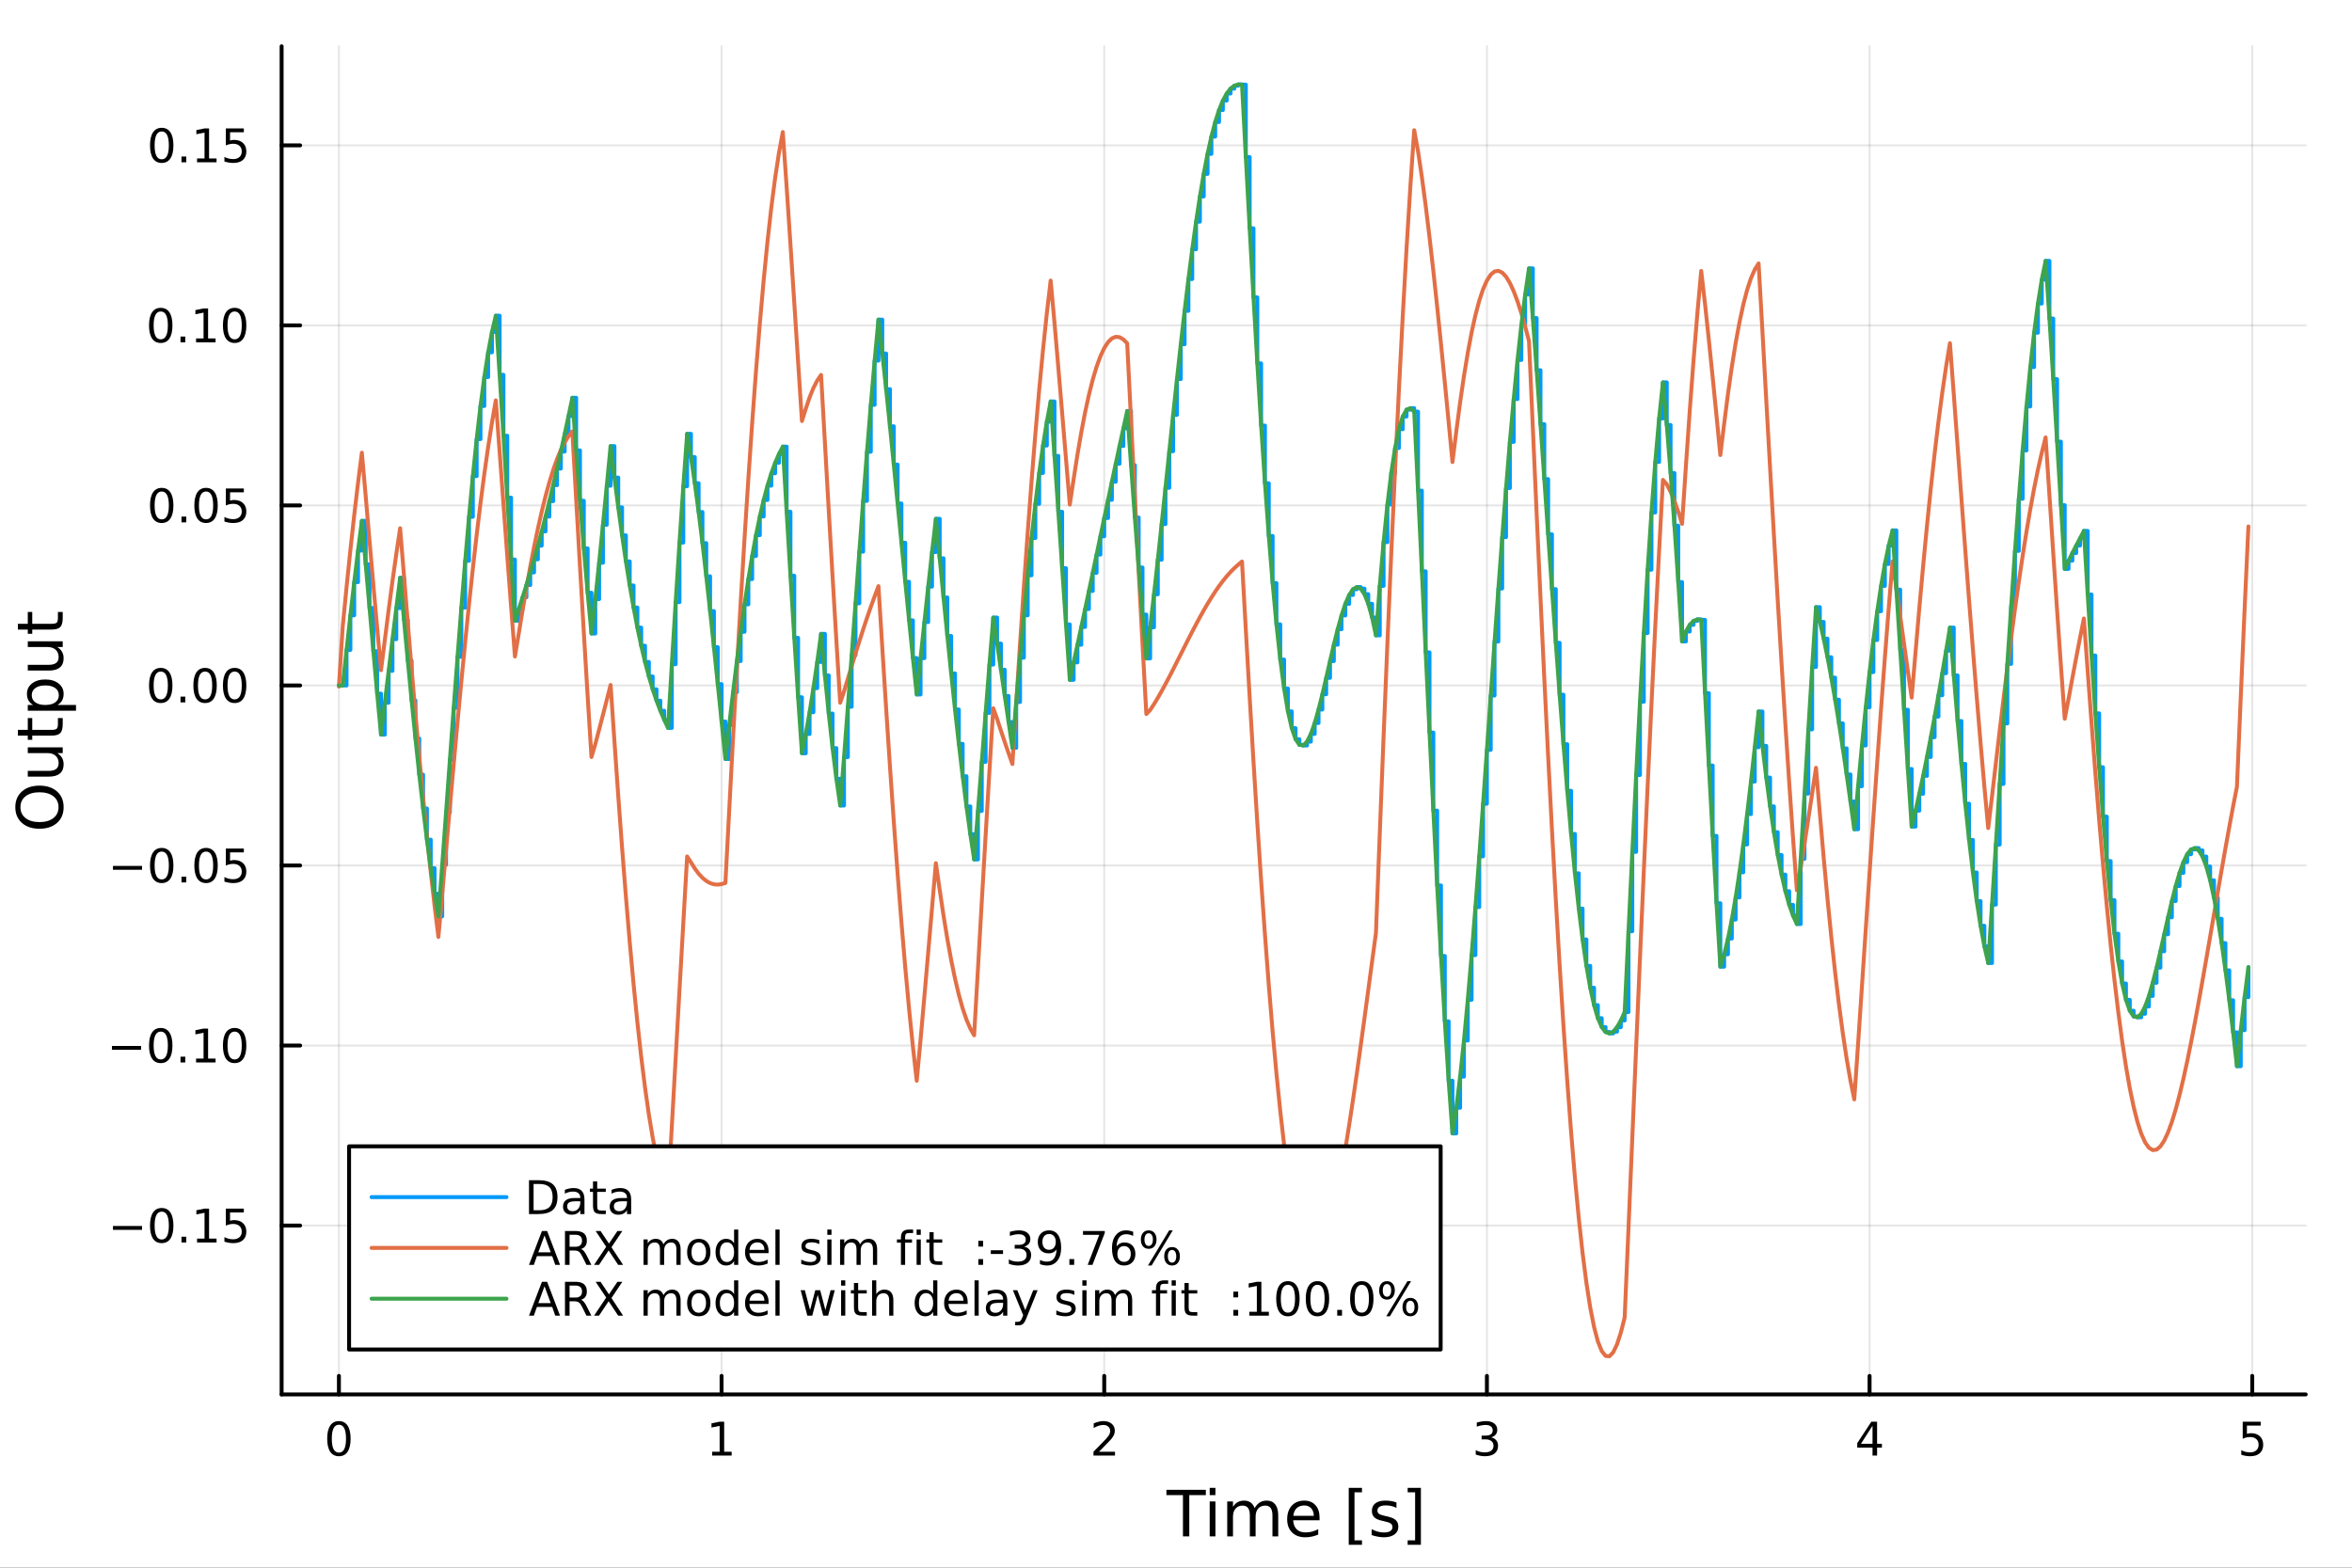 <?xml version="1.0" encoding="utf-8"?>
<svg xmlns="http://www.w3.org/2000/svg" xmlns:xlink="http://www.w3.org/1999/xlink" width="600" height="400" viewBox="0 0 2400 1600">
<rect x="0" y="0" width="2400" height="1600" fill="#333333" stroke="none"/>
<defs>
  <clipPath id="clip400">
    <rect x="0" y="0" width="2400" height="1600"/>
  </clipPath>
</defs>
<path clip-path="url(#clip400)" d="M0 1600 L2400 1600 L2400 0 L0 0  Z" fill="#ffffff" fill-rule="evenodd" fill-opacity="1"/>
<defs>
  <clipPath id="clip401">
    <rect x="480" y="0" width="1681" height="1600"/>
  </clipPath>
</defs>
<path clip-path="url(#clip400)" d="M287.366 1423.18 L2352.76 1423.18 L2352.76 47.244 L287.366 47.244  Z" fill="#ffffff" fill-rule="evenodd" fill-opacity="1"/>
<defs>
  <clipPath id="clip402">
    <rect x="287" y="47" width="2066" height="1377"/>
  </clipPath>
</defs>
<polyline clip-path="url(#clip402)" style="stroke:#000000; stroke-linecap:round; stroke-linejoin:round; stroke-width:2; stroke-opacity:0.1; fill:none" points="345.82,1423.18 345.82,47.244 "/>
<polyline clip-path="url(#clip402)" style="stroke:#000000; stroke-linecap:round; stroke-linejoin:round; stroke-width:2; stroke-opacity:0.1; fill:none" points="736.298,1423.18 736.298,47.244 "/>
<polyline clip-path="url(#clip402)" style="stroke:#000000; stroke-linecap:round; stroke-linejoin:round; stroke-width:2; stroke-opacity:0.1; fill:none" points="1126.77,1423.18 1126.77,47.244 "/>
<polyline clip-path="url(#clip402)" style="stroke:#000000; stroke-linecap:round; stroke-linejoin:round; stroke-width:2; stroke-opacity:0.1; fill:none" points="1517.25,1423.18 1517.25,47.244 "/>
<polyline clip-path="url(#clip402)" style="stroke:#000000; stroke-linecap:round; stroke-linejoin:round; stroke-width:2; stroke-opacity:0.1; fill:none" points="1907.73,1423.18 1907.73,47.244 "/>
<polyline clip-path="url(#clip402)" style="stroke:#000000; stroke-linecap:round; stroke-linejoin:round; stroke-width:2; stroke-opacity:0.1; fill:none" points="2298.21,1423.18 2298.21,47.244 "/>
<polyline clip-path="url(#clip402)" style="stroke:#000000; stroke-linecap:round; stroke-linejoin:round; stroke-width:2; stroke-opacity:0.1; fill:none" points="287.366,1250.81 2352.76,1250.81 "/>
<polyline clip-path="url(#clip402)" style="stroke:#000000; stroke-linecap:round; stroke-linejoin:round; stroke-width:2; stroke-opacity:0.1; fill:none" points="287.366,1067.07 2352.76,1067.07 "/>
<polyline clip-path="url(#clip402)" style="stroke:#000000; stroke-linecap:round; stroke-linejoin:round; stroke-width:2; stroke-opacity:0.1; fill:none" points="287.366,883.323 2352.76,883.323 "/>
<polyline clip-path="url(#clip402)" style="stroke:#000000; stroke-linecap:round; stroke-linejoin:round; stroke-width:2; stroke-opacity:0.1; fill:none" points="287.366,699.58 2352.76,699.58 "/>
<polyline clip-path="url(#clip402)" style="stroke:#000000; stroke-linecap:round; stroke-linejoin:round; stroke-width:2; stroke-opacity:0.1; fill:none" points="287.366,515.837 2352.76,515.837 "/>
<polyline clip-path="url(#clip402)" style="stroke:#000000; stroke-linecap:round; stroke-linejoin:round; stroke-width:2; stroke-opacity:0.1; fill:none" points="287.366,332.094 2352.76,332.094 "/>
<polyline clip-path="url(#clip402)" style="stroke:#000000; stroke-linecap:round; stroke-linejoin:round; stroke-width:2; stroke-opacity:0.1; fill:none" points="287.366,148.351 2352.76,148.351 "/>
<polyline clip-path="url(#clip400)" style="stroke:#000000; stroke-linecap:round; stroke-linejoin:round; stroke-width:4; stroke-opacity:1; fill:none" points="287.366,1423.18 2352.76,1423.18 "/>
<polyline clip-path="url(#clip400)" style="stroke:#000000; stroke-linecap:round; stroke-linejoin:round; stroke-width:4; stroke-opacity:1; fill:none" points="345.82,1423.18 345.82,1404.28 "/>
<polyline clip-path="url(#clip400)" style="stroke:#000000; stroke-linecap:round; stroke-linejoin:round; stroke-width:4; stroke-opacity:1; fill:none" points="736.298,1423.18 736.298,1404.28 "/>
<polyline clip-path="url(#clip400)" style="stroke:#000000; stroke-linecap:round; stroke-linejoin:round; stroke-width:4; stroke-opacity:1; fill:none" points="1126.77,1423.18 1126.77,1404.28 "/>
<polyline clip-path="url(#clip400)" style="stroke:#000000; stroke-linecap:round; stroke-linejoin:round; stroke-width:4; stroke-opacity:1; fill:none" points="1517.25,1423.18 1517.25,1404.28 "/>
<polyline clip-path="url(#clip400)" style="stroke:#000000; stroke-linecap:round; stroke-linejoin:round; stroke-width:4; stroke-opacity:1; fill:none" points="1907.73,1423.18 1907.73,1404.28 "/>
<polyline clip-path="url(#clip400)" style="stroke:#000000; stroke-linecap:round; stroke-linejoin:round; stroke-width:4; stroke-opacity:1; fill:none" points="2298.21,1423.18 2298.21,1404.28 "/>
<path clip-path="url(#clip400)" d="M345.82 1454.1 Q342.209 1454.1 340.381 1457.66 Q338.575 1461.2 338.575 1468.33 Q338.575 1475.44 340.381 1479.01 Q342.209 1482.55 345.82 1482.55 Q349.455 1482.55 351.26 1479.01 Q353.089 1475.44 353.089 1468.33 Q353.089 1461.2 351.26 1457.66 Q349.455 1454.1 345.82 1454.1 M345.82 1450.39 Q351.63 1450.39 354.686 1455 Q357.765 1459.58 357.765 1468.33 Q357.765 1477.06 354.686 1481.67 Q351.63 1486.25 345.82 1486.25 Q340.01 1486.25 336.931 1481.67 Q333.876 1477.06 333.876 1468.33 Q333.876 1459.58 336.931 1455 Q340.01 1450.39 345.82 1450.39 Z" fill="#000000" fill-rule="nonzero" fill-opacity="1" /><path clip-path="url(#clip400)" d="M726.68 1481.64 L734.318 1481.64 L734.318 1455.28 L726.008 1456.95 L726.008 1452.69 L734.272 1451.02 L738.948 1451.02 L738.948 1481.64 L746.587 1481.64 L746.587 1485.58 L726.68 1485.58 L726.68 1481.64 Z" fill="#000000" fill-rule="nonzero" fill-opacity="1" /><path clip-path="url(#clip400)" d="M1121.43 1481.64 L1137.75 1481.64 L1137.75 1485.58 L1115.8 1485.58 L1115.8 1481.64 Q1118.46 1478.89 1123.05 1474.26 Q1127.65 1469.61 1128.83 1468.27 Q1131.08 1465.74 1131.96 1464.01 Q1132.86 1462.25 1132.86 1460.56 Q1132.86 1457.8 1130.92 1456.07 Q1129 1454.33 1125.9 1454.33 Q1123.7 1454.33 1121.24 1455.09 Q1118.81 1455.86 1116.03 1457.41 L1116.03 1452.69 Q1118.86 1451.55 1121.31 1450.97 Q1123.77 1450.39 1125.8 1450.39 Q1131.17 1450.39 1134.37 1453.08 Q1137.56 1455.77 1137.56 1460.26 Q1137.56 1462.39 1136.75 1464.31 Q1135.96 1466.2 1133.86 1468.8 Q1133.28 1469.47 1130.18 1472.69 Q1127.08 1475.88 1121.43 1481.64 Z" fill="#000000" fill-rule="nonzero" fill-opacity="1" /><path clip-path="url(#clip400)" d="M1521.5 1466.95 Q1524.86 1467.66 1526.73 1469.93 Q1528.63 1472.2 1528.63 1475.53 Q1528.63 1480.65 1525.11 1483.45 Q1521.59 1486.25 1515.11 1486.25 Q1512.93 1486.25 1510.62 1485.81 Q1508.33 1485.39 1505.87 1484.54 L1505.87 1480.02 Q1507.82 1481.16 1510.13 1481.74 Q1512.45 1482.32 1514.97 1482.32 Q1519.37 1482.32 1521.66 1480.58 Q1523.98 1478.84 1523.98 1475.53 Q1523.98 1472.48 1521.82 1470.77 Q1519.69 1469.03 1515.87 1469.03 L1511.85 1469.03 L1511.85 1465.19 L1516.06 1465.19 Q1519.51 1465.19 1521.34 1463.82 Q1523.17 1462.43 1523.17 1459.84 Q1523.17 1457.18 1521.27 1455.77 Q1519.39 1454.33 1515.87 1454.33 Q1513.95 1454.33 1511.75 1454.75 Q1509.56 1455.16 1506.92 1456.04 L1506.92 1451.88 Q1509.58 1451.14 1511.89 1450.77 Q1514.23 1450.39 1516.29 1450.39 Q1521.62 1450.39 1524.72 1452.83 Q1527.82 1455.23 1527.82 1459.35 Q1527.82 1462.22 1526.18 1464.21 Q1524.53 1466.18 1521.5 1466.95 Z" fill="#000000" fill-rule="nonzero" fill-opacity="1" /><path clip-path="url(#clip400)" d="M1910.74 1455.09 L1898.93 1473.54 L1910.74 1473.54 L1910.74 1455.09 M1909.51 1451.02 L1915.39 1451.02 L1915.39 1473.54 L1920.32 1473.54 L1920.32 1477.43 L1915.39 1477.43 L1915.39 1485.58 L1910.74 1485.58 L1910.74 1477.43 L1895.14 1477.43 L1895.14 1472.92 L1909.51 1451.02 Z" fill="#000000" fill-rule="nonzero" fill-opacity="1" /><path clip-path="url(#clip400)" d="M2288.48 1451.02 L2306.84 1451.02 L2306.84 1454.96 L2292.77 1454.96 L2292.77 1463.43 Q2293.78 1463.08 2294.8 1462.92 Q2295.82 1462.73 2296.84 1462.73 Q2302.63 1462.73 2306.01 1465.9 Q2309.39 1469.08 2309.39 1474.49 Q2309.39 1480.07 2305.91 1483.17 Q2302.44 1486.25 2296.12 1486.25 Q2293.95 1486.25 2291.68 1485.88 Q2289.43 1485.51 2287.03 1484.77 L2287.03 1480.07 Q2289.11 1481.2 2291.33 1481.76 Q2293.55 1482.32 2296.03 1482.32 Q2300.03 1482.32 2302.37 1480.21 Q2304.71 1478.1 2304.71 1474.49 Q2304.71 1470.88 2302.37 1468.77 Q2300.03 1466.67 2296.03 1466.67 Q2294.16 1466.67 2292.28 1467.08 Q2290.43 1467.5 2288.48 1468.38 L2288.48 1451.02 Z" fill="#000000" fill-rule="nonzero" fill-opacity="1" /><path clip-path="url(#clip400)" d="M1190.23 1520.52 L1230.43 1520.52 L1230.43 1525.93 L1213.56 1525.93 L1213.56 1568.04 L1207.1 1568.04 L1207.1 1525.93 L1190.23 1525.93 L1190.23 1520.52 Z" fill="#000000" fill-rule="nonzero" fill-opacity="1" /><path clip-path="url(#clip400)" d="M1234.38 1532.4 L1240.23 1532.4 L1240.23 1568.04 L1234.38 1568.04 L1234.38 1532.4 M1234.38 1518.52 L1240.23 1518.52 L1240.23 1525.93 L1234.38 1525.93 L1234.38 1518.52 Z" fill="#000000" fill-rule="nonzero" fill-opacity="1" /><path clip-path="url(#clip400)" d="M1280.24 1539.24 Q1282.44 1535.29 1285.5 1533.41 Q1288.55 1531.54 1292.69 1531.54 Q1298.26 1531.54 1301.28 1535.45 Q1304.31 1539.33 1304.31 1546.53 L1304.31 1568.04 L1298.42 1568.04 L1298.42 1546.72 Q1298.42 1541.59 1296.6 1539.11 Q1294.79 1536.63 1291.07 1536.63 Q1286.51 1536.63 1283.87 1539.65 Q1281.23 1542.68 1281.23 1547.9 L1281.23 1568.04 L1275.34 1568.04 L1275.34 1546.72 Q1275.34 1541.56 1273.53 1539.11 Q1271.71 1536.63 1267.93 1536.63 Q1263.44 1536.63 1260.8 1539.68 Q1258.15 1542.71 1258.15 1547.9 L1258.15 1568.04 L1252.27 1568.04 L1252.27 1532.4 L1258.15 1532.4 L1258.15 1537.93 Q1260.16 1534.66 1262.96 1533.1 Q1265.76 1531.54 1269.61 1531.54 Q1273.5 1531.54 1276.2 1533.51 Q1278.94 1535.48 1280.24 1539.24 Z" fill="#000000" fill-rule="nonzero" fill-opacity="1" /><path clip-path="url(#clip400)" d="M1346.48 1548.76 L1346.48 1551.62 L1319.55 1551.62 Q1319.93 1557.67 1323.18 1560.85 Q1326.46 1564 1332.28 1564 Q1335.66 1564 1338.81 1563.17 Q1341.99 1562.35 1345.11 1560.69 L1345.11 1566.23 Q1341.96 1567.57 1338.65 1568.27 Q1335.34 1568.97 1331.93 1568.97 Q1323.4 1568.97 1318.41 1564 Q1313.44 1559.04 1313.44 1550.57 Q1313.44 1541.82 1318.15 1536.69 Q1322.89 1531.54 1330.91 1531.54 Q1338.11 1531.54 1342.28 1536.18 Q1346.48 1540.8 1346.48 1548.76 M1340.62 1547.04 Q1340.56 1542.23 1337.92 1539.37 Q1335.31 1536.5 1330.98 1536.5 Q1326.08 1536.5 1323.12 1539.27 Q1320.19 1542.04 1319.74 1547.07 L1340.62 1547.04 Z" fill="#000000" fill-rule="nonzero" fill-opacity="1" /><path clip-path="url(#clip400)" d="M1376.27 1518.52 L1389.77 1518.52 L1389.77 1523.07 L1382.13 1523.07 L1382.13 1572.09 L1389.77 1572.09 L1389.77 1576.64 L1376.27 1576.64 L1376.27 1518.52 Z" fill="#000000" fill-rule="nonzero" fill-opacity="1" /><path clip-path="url(#clip400)" d="M1424.97 1533.45 L1424.97 1538.98 Q1422.49 1537.71 1419.81 1537.07 Q1417.14 1536.44 1414.27 1536.44 Q1409.91 1536.44 1407.72 1537.77 Q1405.55 1539.11 1405.55 1541.79 Q1405.55 1543.82 1407.11 1545 Q1408.67 1546.15 1413.38 1547.2 L1415.39 1547.64 Q1421.63 1548.98 1424.24 1551.43 Q1426.88 1553.85 1426.88 1558.21 Q1426.88 1563.17 1422.93 1566.07 Q1419.02 1568.97 1412.14 1568.97 Q1409.28 1568.97 1406.16 1568.39 Q1403.07 1567.85 1399.63 1566.74 L1399.63 1560.69 Q1402.88 1562.38 1406.03 1563.24 Q1409.18 1564.07 1412.27 1564.07 Q1416.41 1564.07 1418.63 1562.66 Q1420.86 1561.23 1420.86 1558.65 Q1420.86 1556.27 1419.24 1554.99 Q1417.65 1553.72 1412.2 1552.54 L1410.17 1552.07 Q1404.72 1550.92 1402.31 1548.56 Q1399.89 1546.18 1399.89 1542.04 Q1399.89 1537.01 1403.45 1534.27 Q1407.02 1531.54 1413.57 1531.54 Q1416.82 1531.54 1419.68 1532.01 Q1422.55 1532.49 1424.97 1533.45 Z" fill="#000000" fill-rule="nonzero" fill-opacity="1" /><path clip-path="url(#clip400)" d="M1449.89 1518.52 L1449.89 1576.64 L1436.39 1576.64 L1436.39 1572.09 L1444 1572.09 L1444 1523.07 L1436.39 1523.07 L1436.39 1518.52 L1449.89 1518.52 Z" fill="#000000" fill-rule="nonzero" fill-opacity="1" /><polyline clip-path="url(#clip400)" style="stroke:#000000; stroke-linecap:round; stroke-linejoin:round; stroke-width:4; stroke-opacity:1; fill:none" points="287.366,1423.18 287.366,47.244 "/>
<polyline clip-path="url(#clip400)" style="stroke:#000000; stroke-linecap:round; stroke-linejoin:round; stroke-width:4; stroke-opacity:1; fill:none" points="287.366,1250.81 306.264,1250.81 "/>
<polyline clip-path="url(#clip400)" style="stroke:#000000; stroke-linecap:round; stroke-linejoin:round; stroke-width:4; stroke-opacity:1; fill:none" points="287.366,1067.07 306.264,1067.07 "/>
<polyline clip-path="url(#clip400)" style="stroke:#000000; stroke-linecap:round; stroke-linejoin:round; stroke-width:4; stroke-opacity:1; fill:none" points="287.366,883.323 306.264,883.323 "/>
<polyline clip-path="url(#clip400)" style="stroke:#000000; stroke-linecap:round; stroke-linejoin:round; stroke-width:4; stroke-opacity:1; fill:none" points="287.366,699.58 306.264,699.58 "/>
<polyline clip-path="url(#clip400)" style="stroke:#000000; stroke-linecap:round; stroke-linejoin:round; stroke-width:4; stroke-opacity:1; fill:none" points="287.366,515.837 306.264,515.837 "/>
<polyline clip-path="url(#clip400)" style="stroke:#000000; stroke-linecap:round; stroke-linejoin:round; stroke-width:4; stroke-opacity:1; fill:none" points="287.366,332.094 306.264,332.094 "/>
<polyline clip-path="url(#clip400)" style="stroke:#000000; stroke-linecap:round; stroke-linejoin:round; stroke-width:4; stroke-opacity:1; fill:none" points="287.366,148.351 306.264,148.351 "/>
<path clip-path="url(#clip400)" d="M115.256 1251.26 L144.931 1251.26 L144.931 1255.2 L115.256 1255.2 L115.256 1251.26 Z" fill="#000000" fill-rule="nonzero" fill-opacity="1" /><path clip-path="url(#clip400)" d="M165.024 1236.61 Q161.413 1236.61 159.584 1240.17 Q157.778 1243.71 157.778 1250.84 Q157.778 1257.95 159.584 1261.52 Q161.413 1265.06 165.024 1265.06 Q168.658 1265.06 170.464 1261.52 Q172.292 1257.95 172.292 1250.84 Q172.292 1243.71 170.464 1240.17 Q168.658 1236.61 165.024 1236.61 M165.024 1232.9 Q170.834 1232.9 173.889 1237.51 Q176.968 1242.09 176.968 1250.84 Q176.968 1259.57 173.889 1264.18 Q170.834 1268.76 165.024 1268.76 Q159.214 1268.76 156.135 1264.18 Q153.079 1259.57 153.079 1250.84 Q153.079 1242.09 156.135 1237.51 Q159.214 1232.9 165.024 1232.9 Z" fill="#000000" fill-rule="nonzero" fill-opacity="1" /><path clip-path="url(#clip400)" d="M185.186 1262.21 L190.07 1262.21 L190.07 1268.09 L185.186 1268.09 L185.186 1262.21 Z" fill="#000000" fill-rule="nonzero" fill-opacity="1" /><path clip-path="url(#clip400)" d="M201.065 1264.15 L208.704 1264.15 L208.704 1237.79 L200.394 1239.45 L200.394 1235.2 L208.658 1233.53 L213.334 1233.53 L213.334 1264.15 L220.973 1264.15 L220.973 1268.09 L201.065 1268.09 L201.065 1264.15 Z" fill="#000000" fill-rule="nonzero" fill-opacity="1" /><path clip-path="url(#clip400)" d="M230.463 1233.53 L248.82 1233.53 L248.82 1237.46 L234.746 1237.46 L234.746 1245.94 Q235.764 1245.59 236.783 1245.43 Q237.801 1245.24 238.82 1245.24 Q244.607 1245.24 247.986 1248.41 Q251.366 1251.58 251.366 1257 Q251.366 1262.58 247.894 1265.68 Q244.421 1268.76 238.102 1268.76 Q235.926 1268.76 233.658 1268.39 Q231.412 1268.02 229.005 1267.28 L229.005 1262.58 Q231.088 1263.71 233.31 1264.27 Q235.533 1264.83 238.009 1264.83 Q242.014 1264.83 244.352 1262.72 Q246.69 1260.61 246.69 1257 Q246.69 1253.39 244.352 1251.28 Q242.014 1249.18 238.009 1249.18 Q236.135 1249.18 234.26 1249.59 Q232.408 1250.01 230.463 1250.89 L230.463 1233.53 Z" fill="#000000" fill-rule="nonzero" fill-opacity="1" /><path clip-path="url(#clip400)" d="M114.26 1067.52 L143.936 1067.52 L143.936 1071.45 L114.26 1071.45 L114.26 1067.52 Z" fill="#000000" fill-rule="nonzero" fill-opacity="1" /><path clip-path="url(#clip400)" d="M164.028 1052.86 Q160.417 1052.86 158.589 1056.43 Q156.783 1059.97 156.783 1067.1 Q156.783 1074.21 158.589 1077.77 Q160.417 1081.31 164.028 1081.31 Q167.663 1081.31 169.468 1077.77 Q171.297 1074.21 171.297 1067.1 Q171.297 1059.97 169.468 1056.43 Q167.663 1052.86 164.028 1052.86 M164.028 1049.16 Q169.839 1049.16 172.894 1053.77 Q175.973 1058.35 175.973 1067.1 Q175.973 1075.83 172.894 1080.43 Q169.839 1085.02 164.028 1085.02 Q158.218 1085.02 155.14 1080.43 Q152.084 1075.83 152.084 1067.1 Q152.084 1058.35 155.14 1053.77 Q158.218 1049.16 164.028 1049.16 Z" fill="#000000" fill-rule="nonzero" fill-opacity="1" /><path clip-path="url(#clip400)" d="M184.19 1078.47 L189.075 1078.47 L189.075 1084.35 L184.19 1084.35 L184.19 1078.47 Z" fill="#000000" fill-rule="nonzero" fill-opacity="1" /><path clip-path="url(#clip400)" d="M200.07 1080.41 L207.709 1080.41 L207.709 1054.05 L199.399 1055.71 L199.399 1051.45 L207.662 1049.79 L212.338 1049.79 L212.338 1080.41 L219.977 1080.41 L219.977 1084.35 L200.07 1084.35 L200.07 1080.41 Z" fill="#000000" fill-rule="nonzero" fill-opacity="1" /><path clip-path="url(#clip400)" d="M239.422 1052.86 Q235.81 1052.86 233.982 1056.43 Q232.176 1059.97 232.176 1067.1 Q232.176 1074.21 233.982 1077.77 Q235.81 1081.31 239.422 1081.31 Q243.056 1081.31 244.861 1077.77 Q246.69 1074.21 246.69 1067.1 Q246.69 1059.97 244.861 1056.43 Q243.056 1052.86 239.422 1052.86 M239.422 1049.16 Q245.232 1049.16 248.287 1053.77 Q251.366 1058.35 251.366 1067.1 Q251.366 1075.83 248.287 1080.43 Q245.232 1085.02 239.422 1085.02 Q233.611 1085.02 230.533 1080.43 Q227.477 1075.83 227.477 1067.1 Q227.477 1058.35 230.533 1053.77 Q233.611 1049.16 239.422 1049.16 Z" fill="#000000" fill-rule="nonzero" fill-opacity="1" /><path clip-path="url(#clip400)" d="M115.256 883.774 L144.931 883.774 L144.931 887.709 L115.256 887.709 L115.256 883.774 Z" fill="#000000" fill-rule="nonzero" fill-opacity="1" /><path clip-path="url(#clip400)" d="M165.024 869.122 Q161.413 869.122 159.584 872.686 Q157.778 876.228 157.778 883.358 Q157.778 890.464 159.584 894.029 Q161.413 897.571 165.024 897.571 Q168.658 897.571 170.464 894.029 Q172.292 890.464 172.292 883.358 Q172.292 876.228 170.464 872.686 Q168.658 869.122 165.024 869.122 M165.024 865.418 Q170.834 865.418 173.889 870.024 Q176.968 874.608 176.968 883.358 Q176.968 892.084 173.889 896.691 Q170.834 901.274 165.024 901.274 Q159.214 901.274 156.135 896.691 Q153.079 892.084 153.079 883.358 Q153.079 874.608 156.135 870.024 Q159.214 865.418 165.024 865.418 Z" fill="#000000" fill-rule="nonzero" fill-opacity="1" /><path clip-path="url(#clip400)" d="M185.186 894.723 L190.07 894.723 L190.07 900.603 L185.186 900.603 L185.186 894.723 Z" fill="#000000" fill-rule="nonzero" fill-opacity="1" /><path clip-path="url(#clip400)" d="M210.255 869.122 Q206.644 869.122 204.815 872.686 Q203.01 876.228 203.01 883.358 Q203.01 890.464 204.815 894.029 Q206.644 897.571 210.255 897.571 Q213.889 897.571 215.695 894.029 Q217.523 890.464 217.523 883.358 Q217.523 876.228 215.695 872.686 Q213.889 869.122 210.255 869.122 M210.255 865.418 Q216.065 865.418 219.121 870.024 Q222.199 874.608 222.199 883.358 Q222.199 892.084 219.121 896.691 Q216.065 901.274 210.255 901.274 Q204.445 901.274 201.366 896.691 Q198.311 892.084 198.311 883.358 Q198.311 874.608 201.366 870.024 Q204.445 865.418 210.255 865.418 Z" fill="#000000" fill-rule="nonzero" fill-opacity="1" /><path clip-path="url(#clip400)" d="M230.463 866.043 L248.82 866.043 L248.82 869.978 L234.746 869.978 L234.746 878.45 Q235.764 878.103 236.783 877.941 Q237.801 877.756 238.82 877.756 Q244.607 877.756 247.986 880.927 Q251.366 884.098 251.366 889.515 Q251.366 895.094 247.894 898.196 Q244.421 901.274 238.102 901.274 Q235.926 901.274 233.658 900.904 Q231.412 900.533 229.005 899.793 L229.005 895.094 Q231.088 896.228 233.31 896.783 Q235.533 897.339 238.009 897.339 Q242.014 897.339 244.352 895.233 Q246.69 893.126 246.69 889.515 Q246.69 885.904 244.352 883.797 Q242.014 881.691 238.009 881.691 Q236.135 881.691 234.26 882.108 Q232.408 882.524 230.463 883.404 L230.463 866.043 Z" fill="#000000" fill-rule="nonzero" fill-opacity="1" /><path clip-path="url(#clip400)" d="M164.028 685.379 Q160.417 685.379 158.589 688.943 Q156.783 692.485 156.783 699.615 Q156.783 706.721 158.589 710.286 Q160.417 713.827 164.028 713.827 Q167.663 713.827 169.468 710.286 Q171.297 706.721 171.297 699.615 Q171.297 692.485 169.468 688.943 Q167.663 685.379 164.028 685.379 M164.028 681.675 Q169.839 681.675 172.894 686.281 Q175.973 690.865 175.973 699.615 Q175.973 708.341 172.894 712.948 Q169.839 717.531 164.028 717.531 Q158.218 717.531 155.14 712.948 Q152.084 708.341 152.084 699.615 Q152.084 690.865 155.14 686.281 Q158.218 681.675 164.028 681.675 Z" fill="#000000" fill-rule="nonzero" fill-opacity="1" /><path clip-path="url(#clip400)" d="M184.19 710.98 L189.075 710.98 L189.075 716.86 L184.19 716.86 L184.19 710.98 Z" fill="#000000" fill-rule="nonzero" fill-opacity="1" /><path clip-path="url(#clip400)" d="M209.26 685.379 Q205.649 685.379 203.82 688.943 Q202.014 692.485 202.014 699.615 Q202.014 706.721 203.82 710.286 Q205.649 713.827 209.26 713.827 Q212.894 713.827 214.699 710.286 Q216.528 706.721 216.528 699.615 Q216.528 692.485 214.699 688.943 Q212.894 685.379 209.26 685.379 M209.26 681.675 Q215.07 681.675 218.125 686.281 Q221.204 690.865 221.204 699.615 Q221.204 708.341 218.125 712.948 Q215.07 717.531 209.26 717.531 Q203.449 717.531 200.371 712.948 Q197.315 708.341 197.315 699.615 Q197.315 690.865 200.371 686.281 Q203.449 681.675 209.26 681.675 Z" fill="#000000" fill-rule="nonzero" fill-opacity="1" /><path clip-path="url(#clip400)" d="M239.422 685.379 Q235.81 685.379 233.982 688.943 Q232.176 692.485 232.176 699.615 Q232.176 706.721 233.982 710.286 Q235.81 713.827 239.422 713.827 Q243.056 713.827 244.861 710.286 Q246.69 706.721 246.69 699.615 Q246.69 692.485 244.861 688.943 Q243.056 685.379 239.422 685.379 M239.422 681.675 Q245.232 681.675 248.287 686.281 Q251.366 690.865 251.366 699.615 Q251.366 708.341 248.287 712.948 Q245.232 717.531 239.422 717.531 Q233.611 717.531 230.533 712.948 Q227.477 708.341 227.477 699.615 Q227.477 690.865 230.533 686.281 Q233.611 681.675 239.422 681.675 Z" fill="#000000" fill-rule="nonzero" fill-opacity="1" /><path clip-path="url(#clip400)" d="M165.024 501.635 Q161.413 501.635 159.584 505.2 Q157.778 508.742 157.778 515.871 Q157.778 522.978 159.584 526.543 Q161.413 530.084 165.024 530.084 Q168.658 530.084 170.464 526.543 Q172.292 522.978 172.292 515.871 Q172.292 508.742 170.464 505.2 Q168.658 501.635 165.024 501.635 M165.024 497.932 Q170.834 497.932 173.889 502.538 Q176.968 507.122 176.968 515.871 Q176.968 524.598 173.889 529.205 Q170.834 533.788 165.024 533.788 Q159.214 533.788 156.135 529.205 Q153.079 524.598 153.079 515.871 Q153.079 507.122 156.135 502.538 Q159.214 497.932 165.024 497.932 Z" fill="#000000" fill-rule="nonzero" fill-opacity="1" /><path clip-path="url(#clip400)" d="M185.186 527.237 L190.07 527.237 L190.07 533.117 L185.186 533.117 L185.186 527.237 Z" fill="#000000" fill-rule="nonzero" fill-opacity="1" /><path clip-path="url(#clip400)" d="M210.255 501.635 Q206.644 501.635 204.815 505.2 Q203.01 508.742 203.01 515.871 Q203.01 522.978 204.815 526.543 Q206.644 530.084 210.255 530.084 Q213.889 530.084 215.695 526.543 Q217.523 522.978 217.523 515.871 Q217.523 508.742 215.695 505.2 Q213.889 501.635 210.255 501.635 M210.255 497.932 Q216.065 497.932 219.121 502.538 Q222.199 507.122 222.199 515.871 Q222.199 524.598 219.121 529.205 Q216.065 533.788 210.255 533.788 Q204.445 533.788 201.366 529.205 Q198.311 524.598 198.311 515.871 Q198.311 507.122 201.366 502.538 Q204.445 497.932 210.255 497.932 Z" fill="#000000" fill-rule="nonzero" fill-opacity="1" /><path clip-path="url(#clip400)" d="M230.463 498.557 L248.82 498.557 L248.82 502.492 L234.746 502.492 L234.746 510.964 Q235.764 510.617 236.783 510.455 Q237.801 510.27 238.82 510.27 Q244.607 510.27 247.986 513.441 Q251.366 516.612 251.366 522.029 Q251.366 527.608 247.894 530.709 Q244.421 533.788 238.102 533.788 Q235.926 533.788 233.658 533.418 Q231.412 533.047 229.005 532.307 L229.005 527.608 Q231.088 528.742 233.31 529.297 Q235.533 529.853 238.009 529.853 Q242.014 529.853 244.352 527.746 Q246.69 525.64 246.69 522.029 Q246.69 518.418 244.352 516.311 Q242.014 514.205 238.009 514.205 Q236.135 514.205 234.26 514.621 Q232.408 515.038 230.463 515.918 L230.463 498.557 Z" fill="#000000" fill-rule="nonzero" fill-opacity="1" /><path clip-path="url(#clip400)" d="M164.028 317.892 Q160.417 317.892 158.589 321.457 Q156.783 324.999 156.783 332.128 Q156.783 339.235 158.589 342.8 Q160.417 346.341 164.028 346.341 Q167.663 346.341 169.468 342.8 Q171.297 339.235 171.297 332.128 Q171.297 324.999 169.468 321.457 Q167.663 317.892 164.028 317.892 M164.028 314.189 Q169.839 314.189 172.894 318.795 Q175.973 323.378 175.973 332.128 Q175.973 340.855 172.894 345.462 Q169.839 350.045 164.028 350.045 Q158.218 350.045 155.14 345.462 Q152.084 340.855 152.084 332.128 Q152.084 323.378 155.14 318.795 Q158.218 314.189 164.028 314.189 Z" fill="#000000" fill-rule="nonzero" fill-opacity="1" /><path clip-path="url(#clip400)" d="M184.19 343.494 L189.075 343.494 L189.075 349.374 L184.19 349.374 L184.19 343.494 Z" fill="#000000" fill-rule="nonzero" fill-opacity="1" /><path clip-path="url(#clip400)" d="M200.07 345.439 L207.709 345.439 L207.709 319.073 L199.399 320.74 L199.399 316.48 L207.662 314.814 L212.338 314.814 L212.338 345.439 L219.977 345.439 L219.977 349.374 L200.07 349.374 L200.07 345.439 Z" fill="#000000" fill-rule="nonzero" fill-opacity="1" /><path clip-path="url(#clip400)" d="M239.422 317.892 Q235.81 317.892 233.982 321.457 Q232.176 324.999 232.176 332.128 Q232.176 339.235 233.982 342.8 Q235.81 346.341 239.422 346.341 Q243.056 346.341 244.861 342.8 Q246.69 339.235 246.69 332.128 Q246.69 324.999 244.861 321.457 Q243.056 317.892 239.422 317.892 M239.422 314.189 Q245.232 314.189 248.287 318.795 Q251.366 323.378 251.366 332.128 Q251.366 340.855 248.287 345.462 Q245.232 350.045 239.422 350.045 Q233.611 350.045 230.533 345.462 Q227.477 340.855 227.477 332.128 Q227.477 323.378 230.533 318.795 Q233.611 314.189 239.422 314.189 Z" fill="#000000" fill-rule="nonzero" fill-opacity="1" /><path clip-path="url(#clip400)" d="M165.024 134.149 Q161.413 134.149 159.584 137.714 Q157.778 141.256 157.778 148.385 Q157.778 155.492 159.584 159.057 Q161.413 162.598 165.024 162.598 Q168.658 162.598 170.464 159.057 Q172.292 155.492 172.292 148.385 Q172.292 141.256 170.464 137.714 Q168.658 134.149 165.024 134.149 M165.024 130.446 Q170.834 130.446 173.889 135.052 Q176.968 139.635 176.968 148.385 Q176.968 157.112 173.889 161.719 Q170.834 166.302 165.024 166.302 Q159.214 166.302 156.135 161.719 Q153.079 157.112 153.079 148.385 Q153.079 139.635 156.135 135.052 Q159.214 130.446 165.024 130.446 Z" fill="#000000" fill-rule="nonzero" fill-opacity="1" /><path clip-path="url(#clip400)" d="M185.186 159.751 L190.07 159.751 L190.07 165.631 L185.186 165.631 L185.186 159.751 Z" fill="#000000" fill-rule="nonzero" fill-opacity="1" /><path clip-path="url(#clip400)" d="M201.065 161.695 L208.704 161.695 L208.704 135.33 L200.394 136.996 L200.394 132.737 L208.658 131.071 L213.334 131.071 L213.334 161.695 L220.973 161.695 L220.973 165.631 L201.065 165.631 L201.065 161.695 Z" fill="#000000" fill-rule="nonzero" fill-opacity="1" /><path clip-path="url(#clip400)" d="M230.463 131.071 L248.82 131.071 L248.82 135.006 L234.746 135.006 L234.746 143.478 Q235.764 143.131 236.783 142.969 Q237.801 142.783 238.82 142.783 Q244.607 142.783 247.986 145.955 Q251.366 149.126 251.366 154.543 Q251.366 160.121 247.894 163.223 Q244.421 166.302 238.102 166.302 Q235.926 166.302 233.658 165.932 Q231.412 165.561 229.005 164.82 L229.005 160.121 Q231.088 161.256 233.31 161.811 Q235.533 162.367 238.009 162.367 Q242.014 162.367 244.352 160.26 Q246.69 158.154 246.69 154.543 Q246.69 150.932 244.352 148.825 Q242.014 146.719 238.009 146.719 Q236.135 146.719 234.26 147.135 Q232.408 147.552 230.463 148.432 L230.463 131.071 Z" fill="#000000" fill-rule="nonzero" fill-opacity="1" /><path clip-path="url(#clip400)" d="M20.845 823.791 Q20.845 830.793 26.064 834.931 Q31.284 839.037 40.292 839.037 Q49.267 839.037 54.487 834.931 Q59.707 830.793 59.707 823.791 Q59.707 816.788 54.487 812.714 Q49.267 808.609 40.292 808.609 Q31.284 808.609 26.064 812.714 Q20.845 816.788 20.845 823.791 M15.625 823.791 Q15.625 813.797 22.341 807.813 Q29.025 801.829 40.292 801.829 Q51.527 801.829 58.243 807.813 Q64.927 813.797 64.927 823.791 Q64.927 833.817 58.243 839.832 Q51.559 845.816 40.292 845.816 Q29.025 845.816 22.341 839.832 Q15.625 833.817 15.625 823.791 Z" fill="#000000" fill-rule="nonzero" fill-opacity="1" /><path clip-path="url(#clip400)" d="M49.936 792.631 L28.356 792.631 L28.356 786.774 L49.713 786.774 Q54.774 786.774 57.32 784.801 Q59.835 782.827 59.835 778.881 Q59.835 774.138 56.811 771.401 Q53.787 768.632 48.567 768.632 L28.356 768.632 L28.356 762.775 L64.004 762.775 L64.004 768.632 L58.53 768.632 Q61.776 770.764 63.368 773.597 Q64.927 776.398 64.927 780.122 Q64.927 786.265 61.108 789.448 Q57.288 792.631 49.936 792.631 M27.497 777.894 L27.497 777.894 Z" fill="#000000" fill-rule="nonzero" fill-opacity="1" /><path clip-path="url(#clip400)" d="M18.235 744.92 L28.356 744.92 L28.356 732.857 L32.908 732.857 L32.908 744.92 L52.259 744.92 Q56.62 744.92 57.861 743.742 Q59.103 742.533 59.103 738.872 L59.103 732.857 L64.004 732.857 L64.004 738.872 Q64.004 745.652 61.49 748.23 Q58.943 750.808 52.259 750.808 L32.908 750.808 L32.908 755.105 L28.356 755.105 L28.356 750.808 L18.235 750.808 L18.235 744.92 Z" fill="#000000" fill-rule="nonzero" fill-opacity="1" /><path clip-path="url(#clip400)" d="M58.657 719.489 L77.563 719.489 L77.563 725.377 L28.356 725.377 L28.356 719.489 L33.767 719.489 Q30.584 717.643 29.056 714.842 Q27.497 712.009 27.497 708.094 Q27.497 701.601 32.653 697.559 Q37.809 693.485 46.212 693.485 Q54.615 693.485 59.771 697.559 Q64.927 701.601 64.927 708.094 Q64.927 712.009 63.399 714.842 Q61.84 717.643 58.657 719.489 M46.212 699.564 Q39.751 699.564 36.09 702.238 Q32.398 704.879 32.398 709.526 Q32.398 714.173 36.09 716.847 Q39.751 719.489 46.212 719.489 Q52.673 719.489 56.365 716.847 Q60.026 714.173 60.026 709.526 Q60.026 704.879 56.365 702.238 Q52.673 699.564 46.212 699.564 Z" fill="#000000" fill-rule="nonzero" fill-opacity="1" /><path clip-path="url(#clip400)" d="M49.936 684.382 L28.356 684.382 L28.356 678.525 L49.713 678.525 Q54.774 678.525 57.32 676.552 Q59.835 674.579 59.835 670.632 Q59.835 665.889 56.811 663.152 Q53.787 660.383 48.567 660.383 L28.356 660.383 L28.356 654.527 L64.004 654.527 L64.004 660.383 L58.53 660.383 Q61.776 662.516 63.368 665.348 Q64.927 668.149 64.927 671.873 Q64.927 678.016 61.108 681.199 Q57.288 684.382 49.936 684.382 M27.497 669.645 L27.497 669.645 Z" fill="#000000" fill-rule="nonzero" fill-opacity="1" /><path clip-path="url(#clip400)" d="M18.235 636.671 L28.356 636.671 L28.356 624.608 L32.908 624.608 L32.908 636.671 L52.259 636.671 Q56.62 636.671 57.861 635.493 Q59.103 634.284 59.103 630.623 L59.103 624.608 L64.004 624.608 L64.004 630.623 Q64.004 637.403 61.49 639.981 Q58.943 642.559 52.259 642.559 L32.908 642.559 L32.908 646.856 L28.356 646.856 L28.356 642.559 L18.235 642.559 L18.235 636.671 Z" fill="#000000" fill-rule="nonzero" fill-opacity="1" /><polyline clip-path="url(#clip402)" style="stroke:#009af9; stroke-linecap:round; stroke-linejoin:round; stroke-width:4; stroke-opacity:1; fill:none" points="345.82,699.58 349.725,699.58 353.63,699.58 353.63,663.256 357.535,663.256 357.535,628.002 361.439,628.002 361.439,594.127 365.344,594.127 365.344,561.909 369.249,561.909 369.249,531.585 373.154,531.585 373.154,576.003 377.059,576.003 377.059,620.53 380.963,620.53 380.963,664.655 384.868,664.655 384.868,707.889 388.773,707.889 388.773,749.771 392.678,749.771 392.678,717.226 396.582,717.226 396.582,684.663 400.487,684.663 400.487,652.369 404.392,652.369 404.392,620.62 408.297,620.62 408.297,589.68 412.201,589.68 412.201,632.438 416.106,632.438 416.106,674.323 420.011,674.323 420.011,714.906 423.916,714.906 423.916,753.793 427.821,753.793 427.821,790.631 431.725,790.631 431.725,825.113 435.63,825.113 435.63,856.986 439.535,856.986 439.535,886.049 443.44,886.049 443.44,912.163 447.344,912.163 447.344,935.244 451.249,935.244 451.249,882.62 455.154,882.62 455.154,829.114 459.059,829.114 459.059,775.433 462.963,775.433 462.963,722.269 466.868,722.269 466.868,670.29 470.773,670.29 470.773,620.123 474.678,620.123 474.678,572.345 478.583,572.345 478.583,527.471 482.487,527.471 482.487,485.949 486.392,485.949 486.392,448.151 490.297,448.151 490.297,414.367 494.202,414.367 494.202,384.804 498.106,384.804 498.106,359.582 502.011,359.582 502.011,338.738 505.916,338.738 505.916,322.222 509.821,322.222 509.821,382.554 513.726,382.554 513.726,444.74 517.63,444.74 517.63,507.889 521.535,507.889 521.535,571.112 525.44,571.112 525.44,633.54 529.345,633.54 529.345,621.695 533.249,621.695 533.249,609.588 537.154,609.588 537.154,597.126 541.059,597.126 541.059,584.23 544.964,584.23 544.964,570.835 548.868,570.835 548.868,556.89 552.773,556.89 552.773,542.361 556.678,542.361 556.678,527.23 560.583,527.23 560.583,511.493 564.488,511.493 564.488,495.163 568.392,495.163 568.392,478.265 572.297,478.265 572.297,460.84 576.202,460.84 576.202,442.94 580.107,442.94 580.107,424.628 584.011,424.628 584.011,405.977 587.916,405.977 587.916,459.714 591.821,459.714 591.821,511.137 595.726,511.137 595.726,559.716 599.631,559.716 599.631,604.99 603.535,604.99 603.535,646.571 607.44,646.571 607.44,611.505 611.345,611.505 611.345,574.356 615.25,574.356 615.25,535.605 619.154,535.605 619.154,495.752 623.059,495.752 623.059,455.31 626.964,455.31 626.964,487.437 630.869,487.437 630.869,517.845 634.773,517.845 634.773,546.397 638.678,546.397 638.678,572.989 642.583,572.989 642.583,597.557 646.488,597.557 646.488,620.075 650.393,620.075 650.393,640.553 654.297,640.553 654.297,659.038 658.202,659.038 658.202,675.609 662.107,675.609 662.107,690.379 666.012,690.379 666.012,703.487 669.916,703.487 669.916,715.099 673.821,715.099 673.821,725.4 677.726,725.4 677.726,734.593 681.631,734.593 681.631,742.892 685.535,742.892 685.535,677.87 689.44,677.87 689.44,614.543 693.345,614.543 693.345,553.751 697.25,553.751 697.25,496.266 701.155,496.266 701.155,442.776 705.059,442.776 705.059,466.518 708.964,466.518 708.964,493.193 712.869,493.193 712.869,522.559 716.774,522.559 716.774,554.323 720.678,554.323 720.678,588.153 724.583,588.153 724.583,623.678 728.488,623.678 728.488,660.506 732.393,660.506 732.393,698.224 736.298,698.224 736.298,736.411 740.202,736.411 740.202,774.647 744.107,774.647 744.107,739.872 748.012,739.872 748.012,706.475 751.917,706.475 751.917,674.703 755.821,674.703 755.821,644.764 759.726,644.764 759.726,616.83 763.631,616.83 763.631,591.032 767.536,591.032 767.536,567.456 771.44,567.456 771.44,546.148 775.345,546.148 775.345,527.111 779.25,527.111 779.25,510.306 783.155,510.306 783.155,495.655 787.06,495.655 787.06,483.044 790.964,483.044 790.964,472.325 794.869,472.325 794.869,463.321 798.774,463.321 798.774,455.828 802.679,455.828 802.679,522.271 806.583,522.271 806.583,587.625 810.488,587.625 810.488,651.021 814.393,651.021 814.393,711.652 818.298,711.652 818.298,768.786 822.202,768.786 822.202,749.128 826.107,749.128 826.107,726.916 830.012,726.916 830.012,702.325 833.917,702.325 833.917,675.574 837.822,675.574 837.822,646.922 841.726,646.922 841.726,689.308 845.631,689.308 845.631,728.263 849.536,728.263 849.536,763.504 853.441,763.504 853.441,794.828 857.345,794.828 857.345,822.11 861.25,822.11 861.25,772.658 865.155,772.658 865.155,721.291 869.06,721.291 869.06,668.737 872.965,668.737 872.965,615.727 876.869,615.727 876.869,562.984 880.774,562.984 880.774,511.207 884.679,511.207 884.679,461.059 888.584,461.059 888.584,413.155 892.488,413.155 892.488,368.05 896.393,368.05 896.393,326.231 900.298,326.231 900.298,360.758 904.203,360.758 904.203,397.171 908.107,397.171 908.107,435.097 912.012,435.097 912.012,474.137 915.917,474.137 915.917,513.88 919.822,513.88 919.822,553.908 923.727,553.908 923.727,593.808 927.631,593.808 927.631,633.175 931.536,633.175 931.536,671.625 935.441,671.625 935.441,708.8 939.346,708.8 939.346,671.723 943.25,671.723 943.25,634.894 947.155,634.894 947.155,598.683 951.06,598.683 951.06,563.443 954.965,563.443 954.965,529.5 958.87,529.5 958.87,569.794 962.774,569.794 962.774,609.795 966.679,609.795 966.679,649.101 970.584,649.101 970.584,687.332 974.489,687.332 974.489,724.137 978.393,724.137 978.393,759.198 982.298,759.198 982.298,792.239 986.203,792.239 986.203,823.027 990.108,823.027 990.108,851.377 994.012,851.377 994.012,877.155 997.917,877.155 997.917,827.628 1001.82,827.628 1001.82,777.553 1005.73,777.553 1005.73,727.565 1009.63,727.565 1009.63,678.284 1013.54,678.284 1013.54,630.302 1017.44,630.302 1017.44,656.817 1021.35,656.817 1021.35,683.544 1025.25,683.544 1025.25,710.31 1029.16,710.31 1029.16,736.941 1033.06,736.941 1033.06,763.268 1036.96,763.268 1036.96,716.482 1040.87,716.482 1040.87,671.221 1044.77,671.221 1044.77,627.964 1048.68,627.964 1048.68,587.144 1052.58,587.144 1052.58,549.132 1056.49,549.132 1056.49,514.242 1060.39,514.242 1060.39,482.717 1064.3,482.717 1064.3,454.73 1068.2,454.73 1068.2,430.385 1072.11,430.385 1072.11,409.713 1076.01,409.713 1076.01,465.324 1079.92,465.324 1079.92,522.324 1083.82,522.324 1083.82,579.928 1087.73,579.928 1087.73,637.354 1091.63,637.354 1091.63,693.847 1095.54,693.847 1095.54,676.041 1099.44,676.041 1099.44,658.052 1103.35,658.052 1103.35,639.892 1107.25,639.892 1107.25,621.579 1111.16,621.579 1111.16,603.138 1115.06,603.138 1115.06,584.595 1118.97,584.595 1118.97,565.986 1122.87,565.986 1122.87,547.347 1126.77,547.347 1126.77,528.717 1130.68,528.717 1130.68,510.139 1134.58,510.139 1134.58,491.655 1138.49,491.655 1138.49,473.309 1142.39,473.309 1142.39,455.141 1146.3,455.141 1146.3,437.192 1150.2,437.192 1150.2,419.501 1154.11,419.501 1154.11,474.75 1158.01,474.75 1158.01,528.181 1161.92,528.181 1161.92,579.205 1165.82,579.205 1165.82,627.288 1169.73,627.288 1169.73,671.971 1173.63,671.971 1173.63,640.219 1177.54,640.219 1177.54,606.519 1181.44,606.519 1181.44,571.27 1185.35,571.27 1185.35,534.897 1189.25,534.897 1189.25,497.835 1193.16,497.835 1193.16,460.523 1197.06,460.523 1197.06,423.396 1200.97,423.396 1200.97,386.875 1204.87,386.875 1204.87,351.36 1208.77,351.36 1208.77,317.222 1212.68,317.222 1212.68,284.797 1216.58,284.797 1216.58,254.381 1220.49,254.381 1220.49,226.223 1224.39,226.223 1224.39,200.525 1228.3,200.525 1228.3,177.436 1232.2,177.436 1232.2,157.053 1236.11,157.053 1236.11,139.42 1240.01,139.42 1240.01,124.526 1243.92,124.526 1243.92,112.313 1247.82,112.313 1247.82,102.671 1251.73,102.671 1251.73,95.448 1255.63,95.448 1255.63,90.451 1259.54,90.451 1259.54,87.449 1263.44,87.449 1263.44,86.186 1267.35,86.186 1267.35,86.377 1271.25,86.377 1271.25,160.37 1275.16,160.37 1275.16,233.067 1279.06,233.067 1279.06,303.53 1282.97,303.53 1282.97,370.893 1286.87,370.893 1286.87,434.369 1290.78,434.369 1290.78,493.267 1294.68,493.267 1294.68,547.003 1298.58,547.003 1298.58,595.105 1302.49,595.105 1302.49,637.224 1306.39,637.224 1306.39,673.135 1310.3,673.135 1310.3,702.734 1314.2,702.734 1314.2,726.044 1318.11,726.044 1318.11,743.205 1322.01,743.205 1322.01,754.469 1325.92,754.469 1325.92,760.195 1329.82,760.195 1329.82,760.833 1333.73,760.833 1333.73,756.919 1337.63,756.919 1337.63,749.056 1341.54,749.056 1341.54,737.906 1345.44,737.906 1345.44,724.168 1349.35,724.168 1349.35,708.572 1353.25,708.572 1353.25,691.856 1357.16,691.856 1357.16,674.755 1361.06,674.755 1361.06,657.988 1364.97,657.988 1364.97,642.241 1368.87,642.241 1368.87,628.155 1372.78,628.155 1372.78,616.317 1376.68,616.317 1376.68,607.25 1380.58,607.25 1380.58,601.402 1384.49,601.402 1384.49,599.14 1388.39,599.14 1388.39,600.749 1392.3,600.749 1392.3,606.423 1396.2,606.423 1396.2,616.269 1400.11,616.269 1400.11,630.305 1404.01,630.305 1404.01,648.462 1407.92,648.462 1407.92,597.941 1411.82,597.941 1411.82,553.302 1415.73,553.302 1415.73,514.867 1419.63,514.867 1419.63,482.828 1423.54,482.828 1423.54,457.25 1427.44,457.25 1427.44,438.074 1431.35,438.074 1431.35,425.12 1435.25,425.12 1435.25,418.093 1439.16,418.093 1439.16,416.595 1443.06,416.595 1443.06,420.136 1446.97,420.136 1446.97,500.79 1450.87,500.79 1450.87,583.129 1454.78,583.129 1454.78,665.843 1458.68,665.843 1458.68,747.648 1462.59,747.648 1462.59,827.312 1466.49,827.312 1466.49,903.68 1470.39,903.68 1470.39,975.69 1474.3,975.69 1474.3,1042.39 1478.2,1042.39 1478.2,1102.98 1482.11,1102.98 1482.11,1156.76 1486.01,1156.76 1486.01,1130.57 1489.92,1130.57 1489.92,1098.82 1493.82,1098.82 1493.82,1061.93 1497.73,1061.93 1497.73,1020.38 1501.63,1020.38 1501.63,974.772 1505.54,974.772 1505.54,925.743 1509.44,925.743 1509.44,873.994 1513.35,873.994 1513.35,820.261 1517.25,820.261 1517.25,765.301 1521.16,765.301 1521.16,709.877 1525.06,709.877 1525.06,654.739 1528.97,654.739 1528.97,600.617 1532.87,600.617 1532.87,548.2 1536.78,548.2 1536.78,498.127 1540.68,498.127 1540.68,450.976 1544.59,450.976 1544.59,407.254 1548.49,407.254 1548.49,367.389 1552.39,367.389 1552.39,331.721 1556.3,331.721 1556.3,300.505 1560.2,300.505 1560.2,273.901 1564.11,273.901 1564.11,324.627 1568.01,324.627 1568.01,377.871 1571.92,377.871 1571.92,432.905 1575.82,432.905 1575.82,488.983 1579.73,488.983 1579.73,545.356 1583.63,545.356 1583.63,601.289 1587.54,601.289 1587.54,656.07 1591.44,656.07 1591.44,709.032 1595.35,709.032 1595.35,759.555 1599.25,759.555 1599.25,807.085 1603.16,807.085 1603.16,851.139 1607.06,851.139 1607.06,891.31 1610.97,891.31 1610.97,927.28 1614.87,927.28 1614.87,958.818 1618.78,958.818 1618.78,985.782 1622.68,985.782 1622.68,1008.12 1626.59,1008.12 1626.59,1025.88 1630.49,1025.88 1630.49,1039.17 1634.4,1039.17 1634.4,1048.22 1638.3,1048.22 1638.3,1053.28 1642.2,1053.28 1642.2,1054.72 1646.11,1054.72 1646.11,1052.93 1650.01,1052.93 1650.01,1048.37 1653.92,1048.37 1653.92,1041.52 1657.82,1041.52 1657.82,1032.91 1661.73,1032.91 1661.73,950.422 1665.63,950.422 1665.63,869.38 1669.54,869.38 1669.54,790.939 1673.44,790.939 1673.44,716.17 1677.35,716.17 1677.35,646.043 1681.25,646.043 1681.25,581.413 1685.16,581.413 1685.16,523.007 1689.06,523.007 1689.06,471.41 1692.97,471.41 1692.97,427.06 1696.87,427.06 1696.87,390.243 1700.78,390.243 1700.78,433.74 1704.68,433.74 1704.68,482.747 1708.59,482.747 1708.59,536.479 1712.49,536.479 1712.49,594.081 1716.4,594.081 1716.4,654.644 1720.3,654.644 1720.3,644.573 1724.2,644.573 1724.2,637.698 1728.11,637.698 1728.11,633.682 1732.01,633.682 1732.01,632.144 1735.92,632.144 1735.92,632.671 1739.82,632.671 1739.82,707.474 1743.73,707.474 1743.73,781.312 1747.63,781.312 1747.63,853.106 1751.54,853.106 1751.54,921.846 1755.44,921.846 1755.44,986.61 1759.35,986.61 1759.35,973.929 1763.25,973.929 1763.25,957.885 1767.16,957.885 1767.16,938.516 1771.06,938.516 1771.06,915.931 1774.97,915.931 1774.97,890.298 1778.87,890.298 1778.87,861.849 1782.78,861.849 1782.78,830.863 1786.68,830.863 1786.68,797.668 1790.59,797.668 1790.59,762.628 1794.49,762.628 1794.49,726.136 1798.4,726.136 1798.4,761.253 1802.3,761.253 1802.3,793.616 1806.2,793.616 1806.2,823.036 1810.11,823.036 1810.11,849.38 1814.01,849.38 1814.01,872.58 1817.92,872.58 1817.92,892.626 1821.82,892.626 1821.82,909.567 1825.73,909.567 1825.73,923.508 1829.63,923.508 1829.63,934.608 1833.54,934.608 1833.54,943.071 1837.44,943.071 1837.44,876.498 1841.35,876.498 1841.35,809.962 1845.25,809.962 1845.25,744.394 1849.16,744.394 1849.16,680.686 1853.06,680.686 1853.06,619.666 1856.97,619.666 1856.97,634.74 1860.87,634.74 1860.87,651.791 1864.78,651.791 1864.78,670.773 1868.68,670.773 1868.68,691.599 1872.59,691.599 1872.59,714.148 1876.49,714.148 1876.49,738.263 1880.4,738.263 1880.4,763.758 1884.3,763.758 1884.3,790.421 1888.21,790.421 1888.21,818.022 1892.11,818.022 1892.11,846.314 1896.01,846.314 1896.01,802.395 1899.92,802.395 1899.92,760.792 1903.82,760.792 1903.82,721.866 1907.73,721.866 1907.73,685.916 1911.63,685.916 1911.63,653.181 1915.54,653.181 1915.54,623.83 1919.44,623.83 1919.44,597.966 1923.35,597.966 1923.35,575.625 1927.25,575.625 1927.25,556.773 1931.16,556.773 1931.16,541.316 1935.06,541.316 1935.06,601.745 1938.97,601.745 1938.97,663.061 1942.87,663.061 1942.87,724.382 1946.78,724.382 1946.78,784.853 1950.68,784.853 1950.68,843.653 1954.59,843.653 1954.59,827.37 1958.49,827.37 1958.49,810.092 1962.4,810.092 1962.4,791.82 1966.3,791.82 1966.3,772.575 1970.21,772.575 1970.21,752.402 1974.11,752.402 1974.11,731.367 1978.01,731.367 1978.01,709.553 1981.92,709.553 1981.92,687.061 1985.82,687.061 1985.82,664.004 1989.73,664.004 1989.73,640.508 1993.63,640.508 1993.63,689.354 1997.54,689.354 1997.54,735.894 2001.44,735.894 2001.44,779.65 2005.35,779.65 2005.35,820.211 2009.25,820.211 2009.25,857.236 2013.16,857.236 2013.16,890.461 2017.06,890.461 2017.06,919.699 2020.97,919.699 2020.97,944.847 2024.87,944.847 2024.87,965.878 2028.78,965.878 2028.78,982.846 2032.68,982.846 2032.68,923.232 2036.59,923.232 2036.59,862.02 2040.49,862.02 2040.49,800.093 2044.4,800.093 2044.4,738.324 2048.3,738.324 2048.3,677.56 2052.21,677.56 2052.21,618.607 2056.11,618.607 2056.11,562.217 2060.02,562.217 2060.02,509.071 2063.92,509.071 2063.92,459.769 2067.82,459.769 2067.82,414.823 2071.73,414.823 2071.73,374.648 2075.63,374.648 2075.63,339.553 2079.54,339.553 2079.54,309.745 2083.44,309.745 2083.44,285.322 2087.35,285.322 2087.35,266.277 2091.25,266.277 2091.25,325.148 2095.16,325.148 2095.16,386.943 2099.06,386.943 2099.06,450.744 2102.97,450.744 2102.97,515.621 2106.87,515.621 2106.87,580.645 2110.78,580.645 2110.78,572.259 2114.68,572.259 2114.68,564.382 2118.59,564.382 2118.59,556.815 2122.49,556.815 2122.49,549.364 2126.4,549.364 2126.4,541.843 2130.3,541.843 2130.3,606.72 2134.21,606.72 2134.21,669.046 2138.11,669.046 2138.11,728.053 2142.02,728.053 2142.02,783.059 2145.92,783.059 2145.92,833.477 2149.82,833.477 2149.82,878.823 2153.73,878.823 2153.73,918.725 2157.63,918.725 2157.63,952.924 2161.54,952.924 2161.54,981.277 2165.44,981.277 2165.44,1003.76 2169.35,1003.76 2169.35,1020.45 2173.25,1020.45 2173.25,1031.55 2177.16,1031.55 2177.16,1037.36 2181.06,1037.36 2181.06,1038.25 2184.97,1038.25 2184.97,1034.7 2188.87,1034.7 2188.87,1027.24 2192.78,1027.24 2192.78,1016.48 2196.68,1016.48 2196.68,1003.04 2200.59,1003.04 2200.59,987.61 2204.49,987.61 2204.49,970.866 2208.4,970.866 2208.4,953.499 2212.3,953.499 2212.3,936.187 2216.21,936.187 2216.21,919.584 2220.11,919.584 2220.11,904.306 2224.02,904.306 2224.02,890.923 2227.92,890.923 2227.92,879.948 2231.83,879.948 2231.83,871.826 2235.73,871.826 2235.73,866.934 2239.63,866.934 2239.63,865.568 2243.54,865.568 2243.54,867.943 2247.44,867.943 2247.44,874.193 2251.35,874.193 2251.35,884.367 2255.25,884.367 2255.25,898.435 2259.16,898.435 2259.16,916.286 2263.06,916.286 2263.06,937.736 2266.97,937.736 2266.97,962.533 2270.87,962.533 2270.87,990.364 2274.78,990.364 2274.78,1020.86 2278.68,1020.86 2278.68,1053.62 2282.59,1053.62 2282.59,1088.18 2286.49,1088.18 2286.49,1051.44 2290.4,1051.44 2290.4,1017.69 2294.3,1017.69 2294.3,987.065 "/>
<polyline clip-path="url(#clip402)" style="stroke:#e26f46; stroke-linecap:round; stroke-linejoin:round; stroke-width:4; stroke-opacity:1; fill:none" points="345.82,700.715 349.725,639.372 353.63,599.172 357.535,561.414 361.439,525.918 365.344,492.824 369.249,462.023 373.154,506.35 377.059,551.821 380.963,596.756 384.868,640.832 388.773,684.002 392.678,653.271 396.582,622.465 400.487,593.104 404.392,565.354 408.297,539.104 412.201,587.198 416.106,635.663 420.011,682.834 423.916,728.41 427.821,772.138 431.725,813.79 435.63,853.168 439.535,890.098 443.44,924.431 447.344,956.28 451.249,912.809 455.154,868.007 459.059,823.558 462.963,779.79 466.868,736.989 470.773,695.419 474.678,655.319 478.583,616.909 482.487,580.385 486.392,545.918 490.297,513.657 494.202,483.729 498.106,456.234 502.011,431.252 505.916,408.61 509.821,461.08 513.726,514.621 517.63,567.498 521.535,619.335 525.44,670.038 529.345,646.571 533.249,622.718 537.154,599.964 541.059,578.445 544.964,558.256 548.868,539.478 552.773,522.178 556.678,506.408 560.583,492.208 564.488,479.602 568.392,468.605 572.297,459.216 576.202,451.424 580.107,445.206 584.011,440.299 587.916,509.397 591.821,578.394 595.726,645.499 599.631,710.294 603.535,772.655 607.44,759.524 611.345,744.675 615.25,729.594 619.154,714.427 623.059,699.056 626.964,756.328 630.869,812.288 634.773,865.302 638.678,915.105 642.583,961.495 646.488,1004.3 650.393,1043.39 654.297,1078.67 658.202,1110.06 662.107,1137.53 666.012,1161.07 669.916,1180.72 673.821,1196.5 677.726,1208.51 681.631,1217.08 685.535,1149.58 689.44,1080.22 693.345,1010.88 697.25,942.092 701.155,874.097 705.059,880.074 708.964,886.374 712.869,891.644 716.774,895.872 720.678,899.078 724.583,901.29 728.488,902.54 732.393,902.867 736.298,902.314 740.202,901.162 744.107,826.721 748.012,753.105 751.917,682.1 755.821,614.118 759.726,549.502 763.631,488.557 767.536,431.544 771.44,378.682 775.345,330.151 779.25,286.088 783.155,246.595 787.06,211.73 790.964,181.52 794.869,155.954 798.774,134.755 802.679,190.588 806.583,249.291 810.488,309.002 814.393,369.213 818.298,429.695 822.202,417.269 826.107,405.578 830.012,395.962 833.917,388.414 837.822,382.655 841.726,451.363 845.631,520.409 849.536,587.983 853.441,653.642 857.345,717.235 861.25,705.677 865.155,692.716 869.06,679.807 872.965,667.066 876.869,654.577 880.774,642.419 884.679,630.664 888.584,619.377 892.488,608.617 896.393,598.205 900.298,660.923 904.203,722.753 908.107,781.998 912.012,838.329 915.917,891.482 919.822,941.227 923.727,987.372 927.631,1029.76 931.536,1068.26 935.441,1103.03 939.346,1061.27 943.25,1017.02 947.155,972.008 951.06,926.628 954.965,880.995 958.87,908.179 962.774,934.434 966.679,958.324 970.584,979.767 974.489,998.727 978.393,1015.19 982.298,1029.16 986.203,1040.66 990.108,1049.73 994.012,1056.64 997.917,988.747 1001.82,920.174 1005.73,852.749 1009.63,786.929 1013.54,722.882 1017.44,733.711 1021.35,745.687 1025.25,757.374 1029.16,768.678 1033.06,779.766 1036.96,717.844 1040.87,656.918 1044.77,598.676 1048.68,543.431 1052.58,491.438 1056.49,442.913 1060.39,398.037 1064.3,356.957 1068.2,319.782 1072.11,286.359 1076.01,329.47 1079.92,375.071 1083.82,421.413 1087.73,468.1 1091.63,515.007 1095.54,489.057 1099.44,463.989 1103.35,441.233 1107.25,420.865 1111.16,402.916 1115.06,387.395 1118.97,374.296 1122.87,363.595 1126.77,355.25 1130.68,349.206 1134.58,345.393 1138.49,343.728 1142.39,344.118 1146.3,346.457 1150.2,350.402 1154.11,428.568 1158.01,506.771 1161.92,583.148 1165.82,657.211 1169.73,728.766 1173.63,724.693 1177.54,718.709 1181.44,712.243 1185.35,705.391 1189.25,698.222 1193.16,690.804 1197.06,683.203 1200.97,675.483 1204.87,667.706 1208.77,659.931 1212.68,652.215 1216.58,644.612 1220.49,637.17 1224.39,629.935 1228.3,622.951 1232.2,616.256 1236.11,609.883 1240.01,603.863 1243.92,598.223 1247.82,592.985 1251.73,588.166 1255.63,583.782 1259.54,579.842 1263.44,576.354 1267.35,573.088 1271.25,642.782 1275.16,711.375 1279.06,777.131 1282.97,839.687 1286.87,898.747 1290.78,954.055 1294.68,1005.39 1298.58,1052.59 1302.49,1095.5 1306.39,1134.02 1310.3,1168.1 1314.2,1197.71 1318.11,1222.84 1322.01,1243.55 1325.92,1259.89 1329.82,1271.97 1333.73,1279.9 1337.63,1283.84 1341.54,1283.95 1345.44,1280.43 1349.35,1273.47 1353.25,1263.3 1357.16,1250.15 1361.06,1234.27 1364.97,1215.89 1368.87,1195.29 1372.78,1172.72 1376.68,1148.44 1380.58,1122.71 1384.49,1095.79 1388.39,1067.93 1392.3,1039.39 1396.2,1010.41 1400.11,981.21 1404.01,952.255 1407.92,851.014 1411.82,751.746 1415.73,656.366 1419.63,565.401 1423.54,479.292 1427.44,398.426 1431.35,323.131 1435.25,253.679 1439.16,190.285 1443.06,132.879 1446.97,154.308 1450.87,180.57 1454.78,209.943 1458.68,242.036 1462.59,276.481 1466.49,312.911 1470.39,350.964 1474.3,390.282 1478.2,430.518 1482.11,471.566 1486.01,440.362 1489.92,410.653 1493.82,383.874 1497.73,360.098 1501.63,339.35 1505.54,321.632 1509.44,306.922 1513.35,295.178 1517.25,286.339 1521.16,280.326 1525.06,277.044 1528.97,276.38 1532.87,278.21 1536.78,282.398 1540.68,288.796 1544.59,297.25 1548.49,307.595 1552.39,319.664 1556.3,333.284 1560.2,348.046 1564.11,436.513 1568.01,524.45 1571.92,609.951 1575.82,692.492 1579.73,771.619 1583.63,846.926 1587.54,918.053 1591.44,984.692 1595.35,1046.58 1599.25,1103.5 1603.16,1155.29 1607.06,1201.82 1610.97,1243.01 1614.87,1278.84 1618.78,1309.29 1622.68,1334.43 1626.59,1354.33 1630.49,1369.09 1634.4,1378.88 1638.3,1383.86 1642.2,1384.24 1646.11,1380.24 1650.01,1372.1 1653.92,1360.09 1657.82,1344.72 1661.73,1253.55 1665.63,1160.92 1669.54,1068.88 1673.44,978.095 1677.35,889.158 1681.25,802.625 1685.16,719.006 1689.06,638.765 1692.97,562.319 1696.87,489.802 1700.78,494.272 1704.68,501.945 1708.59,511.312 1712.49,522.197 1716.4,534.679 1720.3,475.863 1724.2,419.648 1728.11,367.607 1732.01,319.936 1735.92,276.534 1739.82,310.23 1743.73,347.021 1747.63,385.193 1751.54,424.377 1755.44,464.469 1759.35,432.409 1763.25,401.943 1767.16,374.508 1771.06,350.176 1774.97,328.972 1778.87,310.895 1782.78,295.923 1786.68,284.009 1790.59,275.091 1794.49,268.852 1798.4,337.931 1802.3,408.154 1806.2,477.662 1810.11,545.961 1814.01,612.615 1817.92,677.22 1821.82,739.408 1825.73,798.847 1829.63,855.24 1833.54,908.561 1837.44,885.849 1841.35,860.975 1845.25,835.52 1849.16,809.721 1853.06,783.552 1856.97,829.945 1860.87,875.029 1864.78,917.249 1868.68,956.414 1872.59,992.391 1876.49,1025.08 1880.4,1054.39 1884.3,1080.3 1888.21,1102.77 1892.11,1122.05 1896.01,1065.42 1899.92,1007.01 1903.82,948.608 1907.73,890.67 1911.63,833.595 1915.54,777.752 1919.44,723.488 1923.35,671.119 1927.25,620.931 1931.16,572.949 1935.06,600.139 1938.97,628.638 1942.87,656.881 1946.78,684.653 1950.68,712.007 1954.59,666.038 1958.49,620.655 1962.4,577.449 1966.3,536.653 1970.21,498.443 1974.11,462.969 1978.01,430.354 1981.92,400.694 1985.82,374.057 1989.73,350.257 1993.63,402.051 1997.54,455.377 2001.44,508.481 2005.35,560.962 2009.25,612.47 2013.16,662.68 2017.06,711.289 2020.97,758.025 2024.87,802.639 2028.78,845.146 2032.68,812.614 2036.59,778.938 2040.49,745.712 2044.4,713.179 2048.3,681.541 2052.21,650.985 2056.11,621.678 2060.02,593.772 2063.92,567.401 2067.82,542.68 2071.73,519.707 2075.63,498.562 2079.54,479.31 2083.44,461.996 2087.35,446.419 2091.25,505.331 2095.16,564.673 2099.06,622.701 2102.97,679.034 2106.87,733.577 2110.78,713.298 2114.68,691.99 2118.59,671.153 2122.49,650.939 2126.4,631.231 2130.3,684.874 2134.21,737.904 2138.11,788.672 2142.02,836.897 2145.92,882.356 2149.82,924.853 2153.73,964.226 2157.63,1000.34 2161.54,1033.11 2165.44,1062.44 2169.35,1088.3 2173.25,1110.67 2177.16,1129.56 2181.06,1145.01 2184.97,1157.07 2188.87,1165.83 2192.78,1171.37 2196.68,1173.83 2200.59,1173.34 2204.49,1170.04 2208.4,1164.1 2212.3,1155.69 2216.21,1145 2220.11,1132.21 2224.02,1117.52 2227.92,1101.14 2231.83,1083.26 2235.73,1064.09 2239.63,1043.84 2243.54,1022.69 2247.44,1000.86 2251.35,978.531 2255.25,955.892 2259.16,933.123 2263.06,910.396 2266.97,887.874 2270.87,865.71 2274.78,844.047 2278.68,823.02 2282.59,802.979 2286.49,711.298 2290.4,622.132 2294.3,537.298 "/>
<polyline clip-path="url(#clip402)" style="stroke:#3da44d; stroke-linecap:round; stroke-linejoin:round; stroke-width:4; stroke-opacity:1; fill:none" points="345.82,699.58 349.725,699.58 353.63,663.256 357.535,628.002 361.439,594.127 365.344,561.909 369.249,531.585 373.154,576.003 377.059,620.53 380.963,664.655 384.868,707.889 388.773,749.771 392.678,717.226 396.582,684.663 400.487,652.369 404.392,620.62 408.297,589.68 412.201,632.438 416.106,674.323 420.011,714.906 423.916,753.793 427.821,790.631 431.725,825.113 435.63,856.986 439.535,886.049 443.44,912.163 447.344,935.244 451.249,882.62 455.154,829.114 459.059,775.433 462.963,722.269 466.868,670.29 470.773,620.123 474.678,572.345 478.583,527.471 482.487,485.949 486.392,448.151 490.297,414.367 494.202,384.804 498.106,359.582 502.011,338.738 505.916,322.222 509.821,382.554 513.726,444.74 517.63,507.889 521.535,571.112 525.44,633.54 529.345,621.695 533.249,609.588 537.154,597.126 541.059,584.23 544.964,570.835 548.868,556.89 552.773,542.361 556.678,527.23 560.583,511.493 564.488,495.163 568.392,478.265 572.297,460.84 576.202,442.94 580.107,424.628 584.011,405.977 587.916,459.714 591.821,511.137 595.726,559.716 599.631,604.99 603.535,646.571 607.44,611.505 611.345,574.356 615.25,535.605 619.154,495.752 623.059,455.31 626.964,487.437 630.869,517.845 634.773,546.397 638.678,572.989 642.583,597.557 646.488,620.075 650.393,640.553 654.297,659.038 658.202,675.609 662.107,690.379 666.012,703.487 669.916,715.099 673.821,725.4 677.726,734.593 681.631,742.892 685.535,677.87 689.44,614.543 693.345,553.751 697.25,496.266 701.155,442.776 705.059,466.518 708.964,493.193 712.869,522.559 716.774,554.323 720.678,588.153 724.583,623.678 728.488,660.506 732.393,698.224 736.298,736.411 740.202,774.647 744.107,739.872 748.012,706.475 751.917,674.703 755.821,644.764 759.726,616.83 763.631,591.032 767.536,567.456 771.44,546.148 775.345,527.111 779.25,510.306 783.155,495.655 787.06,483.044 790.964,472.325 794.869,463.321 798.774,455.828 802.679,522.271 806.583,587.625 810.488,651.021 814.393,711.652 818.298,768.786 822.202,749.128 826.107,726.916 830.012,702.325 833.917,675.574 837.822,646.922 841.726,689.308 845.631,728.263 849.536,763.504 853.441,794.828 857.345,822.11 861.25,772.658 865.155,721.291 869.06,668.737 872.965,615.727 876.869,562.984 880.774,511.207 884.679,461.059 888.584,413.155 892.488,368.05 896.393,326.231 900.298,360.758 904.203,397.171 908.107,435.097 912.012,474.137 915.917,513.88 919.822,553.908 923.727,593.808 927.631,633.175 931.536,671.625 935.441,708.8 939.346,671.723 943.25,634.894 947.155,598.683 951.06,563.443 954.965,529.5 958.87,569.794 962.774,609.795 966.679,649.101 970.584,687.332 974.489,724.137 978.393,759.198 982.298,792.239 986.203,823.027 990.108,851.377 994.012,877.155 997.917,827.628 1001.82,777.553 1005.73,727.565 1009.63,678.284 1013.54,630.302 1017.44,656.817 1021.35,683.544 1025.25,710.31 1029.16,736.941 1033.06,763.268 1036.96,716.482 1040.87,671.221 1044.77,627.964 1048.68,587.144 1052.58,549.132 1056.49,514.242 1060.39,482.717 1064.3,454.73 1068.2,430.385 1072.11,409.713 1076.01,465.324 1079.92,522.324 1083.82,579.928 1087.73,637.354 1091.63,693.847 1095.54,676.041 1099.44,658.052 1103.35,639.892 1107.25,621.579 1111.16,603.138 1115.06,584.595 1118.97,565.986 1122.87,547.347 1126.77,528.717 1130.68,510.139 1134.58,491.655 1138.49,473.309 1142.39,455.141 1146.3,437.192 1150.2,419.501 1154.11,474.75 1158.01,528.181 1161.92,579.205 1165.82,627.288 1169.73,671.971 1173.63,640.219 1177.54,606.519 1181.44,571.27 1185.35,534.897 1189.25,497.835 1193.16,460.523 1197.06,423.396 1200.97,386.875 1204.87,351.36 1208.77,317.222 1212.68,284.797 1216.58,254.381 1220.49,226.223 1224.39,200.525 1228.3,177.436 1232.2,157.053 1236.11,139.42 1240.01,124.526 1243.92,112.313 1247.82,102.671 1251.73,95.448 1255.63,90.451 1259.54,87.449 1263.44,86.186 1267.35,86.377 1271.25,160.37 1275.16,233.067 1279.06,303.53 1282.97,370.893 1286.87,434.369 1290.78,493.267 1294.68,547.003 1298.58,595.105 1302.49,637.224 1306.39,673.135 1310.3,702.734 1314.2,726.044 1318.11,743.205 1322.01,754.469 1325.92,760.195 1329.82,760.833 1333.73,756.919 1337.63,749.056 1341.54,737.906 1345.44,724.168 1349.35,708.572 1353.25,691.856 1357.16,674.755 1361.06,657.988 1364.97,642.241 1368.87,628.155 1372.78,616.317 1376.68,607.25 1380.58,601.402 1384.49,599.14 1388.39,600.749 1392.3,606.423 1396.2,616.269 1400.11,630.305 1404.01,648.462 1407.92,597.941 1411.82,553.302 1415.73,514.867 1419.63,482.828 1423.54,457.25 1427.44,438.074 1431.35,425.12 1435.25,418.093 1439.16,416.595 1443.06,420.136 1446.97,500.79 1450.87,583.129 1454.78,665.843 1458.68,747.648 1462.59,827.312 1466.49,903.68 1470.39,975.69 1474.3,1042.39 1478.2,1102.98 1482.11,1156.76 1486.01,1130.57 1489.92,1098.82 1493.82,1061.93 1497.73,1020.38 1501.63,974.772 1505.54,925.743 1509.44,873.994 1513.35,820.261 1517.25,765.301 1521.16,709.877 1525.06,654.739 1528.97,600.617 1532.87,548.2 1536.78,498.127 1540.68,450.976 1544.59,407.254 1548.49,367.389 1552.39,331.721 1556.3,300.505 1560.2,273.901 1564.11,324.627 1568.01,377.871 1571.92,432.905 1575.82,488.983 1579.73,545.356 1583.63,601.289 1587.54,656.07 1591.44,709.032 1595.35,759.555 1599.25,807.085 1603.16,851.139 1607.06,891.31 1610.97,927.28 1614.87,958.818 1618.78,985.782 1622.68,1008.12 1626.59,1025.88 1630.49,1039.17 1634.4,1048.22 1638.3,1053.28 1642.2,1054.72 1646.11,1052.93 1650.01,1048.37 1653.92,1041.52 1657.82,1032.91 1661.73,950.422 1665.63,869.38 1669.54,790.939 1673.44,716.17 1677.35,646.043 1681.25,581.413 1685.16,523.007 1689.06,471.41 1692.97,427.06 1696.87,390.243 1700.78,433.74 1704.68,482.747 1708.59,536.479 1712.49,594.081 1716.4,654.644 1720.3,644.573 1724.2,637.698 1728.11,633.682 1732.01,632.144 1735.92,632.671 1739.82,707.474 1743.73,781.312 1747.63,853.106 1751.54,921.846 1755.44,986.61 1759.35,973.929 1763.25,957.885 1767.16,938.516 1771.06,915.931 1774.97,890.298 1778.87,861.849 1782.78,830.863 1786.68,797.668 1790.59,762.628 1794.49,726.136 1798.4,761.253 1802.3,793.616 1806.2,823.036 1810.11,849.38 1814.01,872.58 1817.92,892.626 1821.82,909.567 1825.73,923.508 1829.63,934.608 1833.54,943.071 1837.44,876.498 1841.35,809.962 1845.25,744.394 1849.16,680.686 1853.06,619.666 1856.97,634.74 1860.87,651.791 1864.78,670.773 1868.68,691.599 1872.59,714.148 1876.49,738.263 1880.4,763.758 1884.3,790.421 1888.21,818.022 1892.11,846.314 1896.01,802.395 1899.92,760.792 1903.82,721.866 1907.73,685.916 1911.63,653.181 1915.54,623.83 1919.44,597.966 1923.35,575.625 1927.25,556.773 1931.16,541.316 1935.06,601.745 1938.97,663.061 1942.87,724.382 1946.78,784.853 1950.68,843.653 1954.59,827.37 1958.49,810.092 1962.4,791.82 1966.3,772.575 1970.21,752.402 1974.11,731.367 1978.01,709.553 1981.92,687.061 1985.82,664.004 1989.73,640.508 1993.63,689.354 1997.54,735.894 2001.44,779.65 2005.35,820.211 2009.25,857.236 2013.16,890.461 2017.06,919.699 2020.97,944.847 2024.87,965.878 2028.78,982.846 2032.68,923.232 2036.59,862.02 2040.49,800.093 2044.4,738.324 2048.3,677.56 2052.21,618.607 2056.11,562.217 2060.02,509.071 2063.92,459.769 2067.82,414.823 2071.73,374.648 2075.63,339.553 2079.54,309.745 2083.44,285.322 2087.35,266.277 2091.25,325.148 2095.16,386.943 2099.06,450.744 2102.97,515.621 2106.87,580.645 2110.78,572.259 2114.68,564.382 2118.59,556.815 2122.49,549.364 2126.4,541.843 2130.3,606.72 2134.21,669.046 2138.11,728.053 2142.02,783.059 2145.92,833.477 2149.82,878.823 2153.73,918.725 2157.63,952.924 2161.54,981.277 2165.44,1003.76 2169.35,1020.45 2173.25,1031.55 2177.16,1037.36 2181.06,1038.25 2184.97,1034.7 2188.87,1027.24 2192.78,1016.48 2196.68,1003.04 2200.59,987.61 2204.49,970.866 2208.4,953.499 2212.3,936.187 2216.21,919.584 2220.11,904.306 2224.02,890.923 2227.92,879.948 2231.83,871.826 2235.73,866.934 2239.63,865.568 2243.54,867.943 2247.44,874.193 2251.35,884.367 2255.25,898.435 2259.16,916.286 2263.06,937.736 2266.97,962.533 2270.87,990.364 2274.78,1020.86 2278.68,1053.62 2282.59,1088.18 2286.49,1051.44 2290.4,1017.69 2294.3,987.065 "/>
<path clip-path="url(#clip400)" d="M356.212 1377.32 L1470.06 1377.32 L1470.06 1169.96 L356.212 1169.96  Z" fill="#ffffff" fill-rule="evenodd" fill-opacity="1"/>
<polyline clip-path="url(#clip400)" style="stroke:#000000; stroke-linecap:round; stroke-linejoin:round; stroke-width:4; stroke-opacity:1; fill:none" points="356.212,1377.32 1470.06,1377.32 1470.06,1169.96 356.212,1169.96 356.212,1377.32 "/>
<polyline clip-path="url(#clip400)" style="stroke:#009af9; stroke-linecap:round; stroke-linejoin:round; stroke-width:4; stroke-opacity:1; fill:none" points="379.161,1221.8 516.854,1221.8 "/>
<path clip-path="url(#clip400)" d="M544.478 1208.36 L544.478 1235.23 L550.126 1235.23 Q557.279 1235.23 560.589 1231.99 Q563.923 1228.75 563.923 1221.76 Q563.923 1214.82 560.589 1211.6 Q557.279 1208.36 550.126 1208.36 L544.478 1208.36 M539.802 1204.52 L549.409 1204.52 Q559.455 1204.52 564.154 1208.71 Q568.853 1212.87 568.853 1221.76 Q568.853 1230.7 564.131 1234.89 Q559.409 1239.08 549.409 1239.08 L539.802 1239.08 L539.802 1204.52 Z" fill="#000000" fill-rule="nonzero" fill-opacity="1" /><path clip-path="url(#clip400)" d="M587.904 1226.04 Q582.742 1226.04 580.751 1227.22 Q578.761 1228.4 578.761 1231.25 Q578.761 1233.52 580.242 1234.86 Q581.747 1236.18 584.316 1236.18 Q587.858 1236.18 589.987 1233.68 Q592.14 1231.16 592.14 1226.99 L592.14 1226.04 L587.904 1226.04 M596.399 1224.28 L596.399 1239.08 L592.14 1239.08 L592.14 1235.14 Q590.682 1237.5 588.506 1238.64 Q586.33 1239.75 583.182 1239.75 Q579.2 1239.75 576.839 1237.52 Q574.501 1235.28 574.501 1231.53 Q574.501 1227.15 577.418 1224.93 Q580.358 1222.71 586.168 1222.71 L592.14 1222.71 L592.14 1222.29 Q592.14 1219.35 590.196 1217.76 Q588.274 1216.14 584.779 1216.14 Q582.557 1216.14 580.45 1216.67 Q578.344 1217.2 576.399 1218.27 L576.399 1214.33 Q578.737 1213.43 580.936 1212.99 Q583.136 1212.52 585.219 1212.52 Q590.844 1212.52 593.622 1215.44 Q596.399 1218.36 596.399 1224.28 Z" fill="#000000" fill-rule="nonzero" fill-opacity="1" /><path clip-path="url(#clip400)" d="M609.385 1205.79 L609.385 1213.15 L618.159 1213.15 L618.159 1216.46 L609.385 1216.46 L609.385 1230.53 Q609.385 1233.7 610.242 1234.61 Q611.122 1235.51 613.784 1235.51 L618.159 1235.51 L618.159 1239.08 L613.784 1239.08 Q608.853 1239.08 606.978 1237.25 Q605.103 1235.39 605.103 1230.53 L605.103 1216.46 L601.978 1216.46 L601.978 1213.15 L605.103 1213.15 L605.103 1205.79 L609.385 1205.79 Z" fill="#000000" fill-rule="nonzero" fill-opacity="1" /><path clip-path="url(#clip400)" d="M635.543 1226.04 Q630.381 1226.04 628.39 1227.22 Q626.399 1228.4 626.399 1231.25 Q626.399 1233.52 627.881 1234.86 Q629.385 1236.18 631.955 1236.18 Q635.496 1236.18 637.626 1233.68 Q639.779 1231.16 639.779 1226.99 L639.779 1226.04 L635.543 1226.04 M644.038 1224.28 L644.038 1239.08 L639.779 1239.08 L639.779 1235.14 Q638.32 1237.5 636.145 1238.64 Q633.969 1239.75 630.82 1239.75 Q626.839 1239.75 624.478 1237.52 Q622.14 1235.28 622.14 1231.53 Q622.14 1227.15 625.057 1224.93 Q627.996 1222.71 633.807 1222.71 L639.779 1222.71 L639.779 1222.29 Q639.779 1219.35 637.834 1217.76 Q635.913 1216.14 632.418 1216.14 Q630.195 1216.14 628.089 1216.67 Q625.983 1217.2 624.038 1218.27 L624.038 1214.33 Q626.376 1213.43 628.575 1212.99 Q630.774 1212.52 632.858 1212.52 Q638.482 1212.52 641.26 1215.44 Q644.038 1218.36 644.038 1224.28 Z" fill="#000000" fill-rule="nonzero" fill-opacity="1" /><polyline clip-path="url(#clip400)" style="stroke:#e26f46; stroke-linecap:round; stroke-linejoin:round; stroke-width:4; stroke-opacity:1; fill:none" points="379.161,1273.64 516.854,1273.64 "/>
<path clip-path="url(#clip400)" d="M555.636 1260.96 L549.293 1278.16 L562.001 1278.16 L555.636 1260.96 M552.997 1256.36 L558.298 1256.36 L571.469 1290.92 L566.608 1290.92 L563.46 1282.05 L547.881 1282.05 L544.733 1290.92 L539.802 1290.92 L552.997 1256.36 Z" fill="#000000" fill-rule="nonzero" fill-opacity="1" /><path clip-path="url(#clip400)" d="M592.904 1274.71 Q594.409 1275.22 595.821 1276.89 Q597.256 1278.55 598.691 1281.47 L603.436 1290.92 L598.413 1290.92 L593.992 1282.05 Q592.279 1278.58 590.659 1277.44 Q589.061 1276.31 586.284 1276.31 L581.191 1276.31 L581.191 1290.92 L576.515 1290.92 L576.515 1256.36 L587.071 1256.36 Q592.997 1256.36 595.913 1258.83 Q598.83 1261.31 598.83 1266.31 Q598.83 1269.57 597.302 1271.73 Q595.798 1273.88 592.904 1274.71 M581.191 1260.2 L581.191 1272.47 L587.071 1272.47 Q590.45 1272.47 592.163 1270.92 Q593.899 1269.34 593.899 1266.31 Q593.899 1263.28 592.163 1261.75 Q590.45 1260.2 587.071 1260.2 L581.191 1260.2 Z" fill="#000000" fill-rule="nonzero" fill-opacity="1" /><path clip-path="url(#clip400)" d="M607.788 1256.36 L612.811 1256.36 L621.399 1269.2 L630.033 1256.36 L635.057 1256.36 L623.946 1272.95 L635.797 1290.92 L630.774 1290.92 L621.052 1276.22 L611.26 1290.92 L606.214 1290.92 L618.552 1272.47 L607.788 1256.36 Z" fill="#000000" fill-rule="nonzero" fill-opacity="1" /><path clip-path="url(#clip400)" d="M677.001 1269.97 Q678.598 1267.1 680.82 1265.73 Q683.042 1264.36 686.052 1264.36 Q690.103 1264.36 692.302 1267.21 Q694.501 1270.04 694.501 1275.27 L694.501 1290.92 L690.218 1290.92 L690.218 1275.41 Q690.218 1271.68 688.899 1269.87 Q687.579 1268.07 684.871 1268.07 Q681.561 1268.07 679.64 1270.27 Q677.718 1272.47 677.718 1276.26 L677.718 1290.92 L673.436 1290.92 L673.436 1275.41 Q673.436 1271.66 672.117 1269.87 Q670.797 1268.07 668.043 1268.07 Q664.779 1268.07 662.857 1270.29 Q660.936 1272.49 660.936 1276.26 L660.936 1290.92 L656.654 1290.92 L656.654 1264.99 L660.936 1264.99 L660.936 1269.02 Q662.394 1266.63 664.431 1265.5 Q666.468 1264.36 669.269 1264.36 Q672.093 1264.36 674.061 1265.8 Q676.052 1267.23 677.001 1269.97 Z" fill="#000000" fill-rule="nonzero" fill-opacity="1" /><path clip-path="url(#clip400)" d="M713.042 1267.98 Q709.616 1267.98 707.626 1270.66 Q705.635 1273.32 705.635 1277.98 Q705.635 1282.63 707.602 1285.31 Q709.593 1287.98 713.042 1287.98 Q716.445 1287.98 718.436 1285.29 Q720.426 1282.61 720.426 1277.98 Q720.426 1273.37 718.436 1270.68 Q716.445 1267.98 713.042 1267.98 M713.042 1264.36 Q718.598 1264.36 721.769 1267.98 Q724.94 1271.59 724.94 1277.98 Q724.94 1284.34 721.769 1287.98 Q718.598 1291.59 713.042 1291.59 Q707.464 1291.59 704.292 1287.98 Q701.144 1284.34 701.144 1277.98 Q701.144 1271.59 704.292 1267.98 Q707.464 1264.36 713.042 1264.36 Z" fill="#000000" fill-rule="nonzero" fill-opacity="1" /><path clip-path="url(#clip400)" d="M749.061 1268.92 L749.061 1254.9 L753.32 1254.9 L753.32 1290.92 L749.061 1290.92 L749.061 1287.03 Q747.718 1289.34 745.658 1290.48 Q743.621 1291.59 740.75 1291.59 Q736.051 1291.59 733.088 1287.84 Q730.149 1284.09 730.149 1277.98 Q730.149 1271.86 733.088 1268.11 Q736.051 1264.36 740.75 1264.36 Q743.621 1264.36 745.658 1265.5 Q747.718 1266.61 749.061 1268.92 M734.547 1277.98 Q734.547 1282.67 736.468 1285.36 Q738.413 1288.02 741.792 1288.02 Q745.172 1288.02 747.116 1285.36 Q749.061 1282.67 749.061 1277.98 Q749.061 1273.28 747.116 1270.61 Q745.172 1267.93 741.792 1267.93 Q738.413 1267.93 736.468 1270.61 Q734.547 1273.28 734.547 1277.98 Z" fill="#000000" fill-rule="nonzero" fill-opacity="1" /><path clip-path="url(#clip400)" d="M784.269 1276.89 L784.269 1278.97 L764.686 1278.97 Q764.963 1283.37 767.324 1285.68 Q769.709 1287.98 773.945 1287.98 Q776.398 1287.98 778.69 1287.37 Q781.005 1286.77 783.273 1285.57 L783.273 1289.6 Q780.982 1290.57 778.574 1291.08 Q776.167 1291.59 773.69 1291.59 Q767.486 1291.59 763.852 1287.98 Q760.241 1284.36 760.241 1278.21 Q760.241 1271.84 763.667 1268.11 Q767.116 1264.36 772.949 1264.36 Q778.181 1264.36 781.213 1267.74 Q784.269 1271.1 784.269 1276.89 M780.01 1275.64 Q779.963 1272.14 778.042 1270.06 Q776.144 1267.98 772.996 1267.98 Q769.431 1267.98 767.278 1269.99 Q765.148 1272 764.824 1275.66 L780.01 1275.64 Z" fill="#000000" fill-rule="nonzero" fill-opacity="1" /><path clip-path="url(#clip400)" d="M791.259 1254.9 L795.519 1254.9 L795.519 1290.92 L791.259 1290.92 L791.259 1254.9 Z" fill="#000000" fill-rule="nonzero" fill-opacity="1" /><path clip-path="url(#clip400)" d="M836.028 1265.75 L836.028 1269.78 Q834.222 1268.86 832.278 1268.39 Q830.333 1267.93 828.25 1267.93 Q825.079 1267.93 823.481 1268.9 Q821.907 1269.87 821.907 1271.82 Q821.907 1273.3 823.042 1274.16 Q824.176 1274.99 827.602 1275.75 L829.06 1276.08 Q833.597 1277.05 835.495 1278.83 Q837.417 1280.59 837.417 1283.76 Q837.417 1287.37 834.546 1289.48 Q831.699 1291.59 826.699 1291.59 Q824.616 1291.59 822.347 1291.17 Q820.102 1290.78 817.602 1289.97 L817.602 1285.57 Q819.963 1286.79 822.255 1287.42 Q824.546 1288.02 826.792 1288.02 Q829.801 1288.02 831.421 1287 Q833.042 1285.96 833.042 1284.09 Q833.042 1282.35 831.861 1281.42 Q830.704 1280.5 826.745 1279.64 L825.264 1279.3 Q821.306 1278.46 819.546 1276.75 Q817.787 1275.01 817.787 1272 Q817.787 1268.35 820.38 1266.36 Q822.972 1264.36 827.741 1264.36 Q830.102 1264.36 832.185 1264.71 Q834.268 1265.06 836.028 1265.75 Z" fill="#000000" fill-rule="nonzero" fill-opacity="1" /><path clip-path="url(#clip400)" d="M844.199 1264.99 L848.458 1264.99 L848.458 1290.92 L844.199 1290.92 L844.199 1264.99 M844.199 1254.9 L848.458 1254.9 L848.458 1260.29 L844.199 1260.29 L844.199 1254.9 Z" fill="#000000" fill-rule="nonzero" fill-opacity="1" /><path clip-path="url(#clip400)" d="M877.555 1269.97 Q879.152 1267.1 881.375 1265.73 Q883.597 1264.36 886.606 1264.36 Q890.657 1264.36 892.856 1267.21 Q895.055 1270.04 895.055 1275.27 L895.055 1290.92 L890.773 1290.92 L890.773 1275.41 Q890.773 1271.68 889.453 1269.87 Q888.134 1268.07 885.426 1268.07 Q882.115 1268.07 880.194 1270.27 Q878.273 1272.47 878.273 1276.26 L878.273 1290.92 L873.99 1290.92 L873.99 1275.41 Q873.99 1271.66 872.671 1269.87 Q871.352 1268.07 868.597 1268.07 Q865.333 1268.07 863.412 1270.29 Q861.491 1272.49 861.491 1276.26 L861.491 1290.92 L857.208 1290.92 L857.208 1264.99 L861.491 1264.99 L861.491 1269.02 Q862.949 1266.63 864.986 1265.5 Q867.023 1264.36 869.824 1264.36 Q872.648 1264.36 874.615 1265.8 Q876.606 1267.23 877.555 1269.97 Z" fill="#000000" fill-rule="nonzero" fill-opacity="1" /><path clip-path="url(#clip400)" d="M931.745 1254.9 L931.745 1258.44 L927.671 1258.44 Q925.379 1258.44 924.476 1259.36 Q923.597 1260.29 923.597 1262.7 L923.597 1264.99 L930.611 1264.99 L930.611 1268.3 L923.597 1268.3 L923.597 1290.92 L919.314 1290.92 L919.314 1268.3 L915.24 1268.3 L915.24 1264.99 L919.314 1264.99 L919.314 1263.18 Q919.314 1258.86 921.328 1256.89 Q923.342 1254.9 927.717 1254.9 L931.745 1254.9 Z" fill="#000000" fill-rule="nonzero" fill-opacity="1" /><path clip-path="url(#clip400)" d="M935.31 1264.99 L939.569 1264.99 L939.569 1290.92 L935.31 1290.92 L935.31 1264.99 M935.31 1254.9 L939.569 1254.9 L939.569 1260.29 L935.31 1260.29 L935.31 1254.9 Z" fill="#000000" fill-rule="nonzero" fill-opacity="1" /><path clip-path="url(#clip400)" d="M952.694 1257.63 L952.694 1264.99 L961.467 1264.99 L961.467 1268.3 L952.694 1268.3 L952.694 1282.37 Q952.694 1285.54 953.55 1286.45 Q954.43 1287.35 957.092 1287.35 L961.467 1287.35 L961.467 1290.92 L957.092 1290.92 Q952.161 1290.92 950.286 1289.09 Q948.411 1287.23 948.411 1282.37 L948.411 1268.3 L945.286 1268.3 L945.286 1264.99 L948.411 1264.99 L948.411 1257.63 L952.694 1257.63 Z" fill="#000000" fill-rule="nonzero" fill-opacity="1" /><path clip-path="url(#clip400)" d="M998.295 1285.04 L1003.18 1285.04 L1003.18 1290.92 L998.295 1290.92 L998.295 1285.04 M998.295 1266.4 L1003.18 1266.4 L1003.18 1272.28 L998.295 1272.28 L998.295 1266.4 Z" fill="#000000" fill-rule="nonzero" fill-opacity="1" /><path clip-path="url(#clip400)" d="M1011.03 1276.03 L1023.5 1276.03 L1023.5 1279.83 L1011.03 1279.83 L1011.03 1276.03 Z" fill="#000000" fill-rule="nonzero" fill-opacity="1" /><path clip-path="url(#clip400)" d="M1045.05 1272.28 Q1048.41 1273 1050.29 1275.27 Q1052.18 1277.54 1052.18 1280.87 Q1052.18 1285.98 1048.67 1288.79 Q1045.15 1291.59 1038.67 1291.59 Q1036.49 1291.59 1034.17 1291.15 Q1031.88 1290.73 1029.43 1289.87 L1029.43 1285.36 Q1031.37 1286.49 1033.69 1287.07 Q1036 1287.65 1038.53 1287.65 Q1042.92 1287.65 1045.22 1285.92 Q1047.53 1284.18 1047.53 1280.87 Q1047.53 1277.81 1045.38 1276.1 Q1043.25 1274.36 1039.43 1274.36 L1035.4 1274.36 L1035.4 1270.52 L1039.61 1270.52 Q1043.06 1270.52 1044.89 1269.16 Q1046.72 1267.77 1046.72 1265.17 Q1046.72 1262.51 1044.82 1261.1 Q1042.95 1259.67 1039.43 1259.67 Q1037.51 1259.67 1035.31 1260.08 Q1033.11 1260.5 1030.47 1261.38 L1030.47 1257.21 Q1033.13 1256.47 1035.45 1256.1 Q1037.79 1255.73 1039.85 1255.73 Q1045.17 1255.73 1048.27 1258.16 Q1051.37 1260.57 1051.37 1264.69 Q1051.37 1267.56 1049.73 1269.55 Q1048.09 1271.52 1045.05 1272.28 Z" fill="#000000" fill-rule="nonzero" fill-opacity="1" /><path clip-path="url(#clip400)" d="M1061.19 1290.2 L1061.19 1285.94 Q1062.95 1286.77 1064.75 1287.21 Q1066.56 1287.65 1068.29 1287.65 Q1072.92 1287.65 1075.36 1284.55 Q1077.81 1281.42 1078.16 1275.08 Q1076.81 1277.07 1074.75 1278.14 Q1072.69 1279.2 1070.19 1279.2 Q1065.01 1279.2 1061.98 1276.08 Q1058.97 1272.93 1058.97 1267.49 Q1058.97 1262.17 1062.11 1258.95 Q1065.26 1255.73 1070.49 1255.73 Q1076.49 1255.73 1079.64 1260.34 Q1082.81 1264.92 1082.81 1273.67 Q1082.81 1281.84 1078.92 1286.73 Q1075.05 1291.59 1068.5 1291.59 Q1066.74 1291.59 1064.94 1291.24 Q1063.13 1290.89 1061.19 1290.2 M1070.49 1275.55 Q1073.64 1275.55 1075.47 1273.39 Q1077.32 1271.24 1077.32 1267.49 Q1077.32 1263.76 1075.47 1261.61 Q1073.64 1259.43 1070.49 1259.43 Q1067.35 1259.43 1065.49 1261.61 Q1063.67 1263.76 1063.67 1267.49 Q1063.67 1271.24 1065.49 1273.39 Q1067.35 1275.55 1070.49 1275.55 Z" fill="#000000" fill-rule="nonzero" fill-opacity="1" /><path clip-path="url(#clip400)" d="M1091.21 1285.04 L1096.1 1285.04 L1096.1 1290.92 L1091.21 1290.92 L1091.21 1285.04 Z" fill="#000000" fill-rule="nonzero" fill-opacity="1" /><path clip-path="url(#clip400)" d="M1105.1 1256.36 L1127.32 1256.36 L1127.32 1258.35 L1114.78 1290.92 L1109.89 1290.92 L1121.7 1260.29 L1105.1 1260.29 L1105.1 1256.36 Z" fill="#000000" fill-rule="nonzero" fill-opacity="1" /><path clip-path="url(#clip400)" d="M1147.02 1271.77 Q1143.87 1271.77 1142.02 1273.92 Q1140.19 1276.08 1140.19 1279.83 Q1140.19 1283.55 1142.02 1285.73 Q1143.87 1287.88 1147.02 1287.88 Q1150.17 1287.88 1152 1285.73 Q1153.85 1283.55 1153.85 1279.83 Q1153.85 1276.08 1152 1273.92 Q1150.17 1271.77 1147.02 1271.77 M1156.3 1257.12 L1156.3 1261.38 Q1154.54 1260.55 1152.74 1260.11 Q1150.96 1259.67 1149.2 1259.67 Q1144.57 1259.67 1142.11 1262.79 Q1139.68 1265.92 1139.34 1272.23 Q1140.7 1270.22 1142.76 1269.16 Q1144.82 1268.07 1147.3 1268.07 Q1152.51 1268.07 1155.52 1271.24 Q1158.55 1274.39 1158.55 1279.83 Q1158.55 1285.15 1155.4 1288.37 Q1152.25 1291.59 1147.02 1291.59 Q1141.03 1291.59 1137.85 1287 Q1134.68 1282.4 1134.68 1273.67 Q1134.68 1265.48 1138.57 1260.61 Q1142.46 1255.73 1149.01 1255.73 Q1150.77 1255.73 1152.55 1256.08 Q1154.36 1256.42 1156.3 1257.12 Z" fill="#000000" fill-rule="nonzero" fill-opacity="1" /><path clip-path="url(#clip400)" d="M1196 1275.71 Q1193.99 1275.71 1192.83 1277.42 Q1191.7 1279.13 1191.7 1282.19 Q1191.7 1285.2 1192.83 1286.93 Q1193.99 1288.65 1196 1288.65 Q1197.97 1288.65 1199.1 1286.93 Q1200.26 1285.2 1200.26 1282.19 Q1200.26 1279.16 1199.1 1277.44 Q1197.97 1275.71 1196 1275.71 M1196 1272.77 Q1199.66 1272.77 1201.81 1275.31 Q1203.97 1277.86 1203.97 1282.19 Q1203.97 1286.52 1201.79 1289.06 Q1199.64 1291.59 1196 1291.59 Q1192.3 1291.59 1190.15 1289.06 Q1187.99 1286.52 1187.99 1282.19 Q1187.99 1277.84 1190.15 1275.31 Q1192.32 1272.77 1196 1272.77 M1172.11 1258.67 Q1170.12 1258.67 1168.97 1260.41 Q1167.83 1262.12 1167.83 1265.13 Q1167.83 1268.18 1168.97 1269.9 Q1170.1 1271.61 1172.11 1271.61 Q1174.13 1271.61 1175.26 1269.9 Q1176.42 1268.18 1176.42 1265.13 Q1176.42 1262.14 1175.26 1260.41 Q1174.1 1258.67 1172.11 1258.67 M1193.02 1255.73 L1196.72 1255.73 L1175.1 1291.59 L1171.4 1291.59 L1193.02 1255.73 M1172.11 1255.73 Q1175.77 1255.73 1177.95 1258.28 Q1180.12 1260.8 1180.12 1265.13 Q1180.12 1269.5 1177.95 1272.03 Q1175.79 1274.55 1172.11 1274.55 Q1168.43 1274.55 1166.28 1272.03 Q1164.15 1269.48 1164.15 1265.13 Q1164.15 1260.82 1166.3 1258.28 Q1168.46 1255.73 1172.11 1255.73 Z" fill="#000000" fill-rule="nonzero" fill-opacity="1" /><polyline clip-path="url(#clip400)" style="stroke:#3da44d; stroke-linecap:round; stroke-linejoin:round; stroke-width:4; stroke-opacity:1; fill:none" points="379.161,1325.48 516.854,1325.48 "/>
<path clip-path="url(#clip400)" d="M555.636 1312.8 L549.293 1330 L562.001 1330 L555.636 1312.8 M552.997 1308.2 L558.298 1308.2 L571.469 1342.76 L566.608 1342.76 L563.46 1333.89 L547.881 1333.89 L544.733 1342.76 L539.802 1342.76 L552.997 1308.2 Z" fill="#000000" fill-rule="nonzero" fill-opacity="1" /><path clip-path="url(#clip400)" d="M592.904 1326.55 Q594.409 1327.06 595.821 1328.73 Q597.256 1330.39 598.691 1333.31 L603.436 1342.76 L598.413 1342.76 L593.992 1333.89 Q592.279 1330.42 590.659 1329.28 Q589.061 1328.15 586.284 1328.15 L581.191 1328.15 L581.191 1342.76 L576.515 1342.76 L576.515 1308.2 L587.071 1308.2 Q592.997 1308.2 595.913 1310.67 Q598.83 1313.15 598.83 1318.15 Q598.83 1321.41 597.302 1323.57 Q595.798 1325.72 592.904 1326.55 M581.191 1312.04 L581.191 1324.31 L587.071 1324.31 Q590.45 1324.31 592.163 1322.76 Q593.899 1321.18 593.899 1318.15 Q593.899 1315.12 592.163 1313.59 Q590.45 1312.04 587.071 1312.04 L581.191 1312.04 Z" fill="#000000" fill-rule="nonzero" fill-opacity="1" /><path clip-path="url(#clip400)" d="M607.788 1308.2 L612.811 1308.2 L621.399 1321.04 L630.033 1308.2 L635.057 1308.2 L623.946 1324.79 L635.797 1342.76 L630.774 1342.76 L621.052 1328.06 L611.26 1342.76 L606.214 1342.76 L618.552 1324.31 L607.788 1308.2 Z" fill="#000000" fill-rule="nonzero" fill-opacity="1" /><path clip-path="url(#clip400)" d="M677.001 1321.81 Q678.598 1318.94 680.82 1317.57 Q683.042 1316.2 686.052 1316.2 Q690.103 1316.2 692.302 1319.05 Q694.501 1321.88 694.501 1327.11 L694.501 1342.76 L690.218 1342.76 L690.218 1327.25 Q690.218 1323.52 688.899 1321.71 Q687.579 1319.91 684.871 1319.91 Q681.561 1319.91 679.64 1322.11 Q677.718 1324.31 677.718 1328.1 L677.718 1342.76 L673.436 1342.76 L673.436 1327.25 Q673.436 1323.5 672.117 1321.71 Q670.797 1319.91 668.043 1319.91 Q664.779 1319.91 662.857 1322.13 Q660.936 1324.33 660.936 1328.1 L660.936 1342.76 L656.654 1342.76 L656.654 1316.83 L660.936 1316.83 L660.936 1320.86 Q662.394 1318.47 664.431 1317.34 Q666.468 1316.2 669.269 1316.2 Q672.093 1316.2 674.061 1317.64 Q676.052 1319.07 677.001 1321.81 Z" fill="#000000" fill-rule="nonzero" fill-opacity="1" /><path clip-path="url(#clip400)" d="M713.042 1319.82 Q709.616 1319.82 707.626 1322.5 Q705.635 1325.16 705.635 1329.82 Q705.635 1334.47 707.602 1337.15 Q709.593 1339.82 713.042 1339.82 Q716.445 1339.82 718.436 1337.13 Q720.426 1334.45 720.426 1329.82 Q720.426 1325.21 718.436 1322.52 Q716.445 1319.82 713.042 1319.82 M713.042 1316.2 Q718.598 1316.2 721.769 1319.82 Q724.94 1323.43 724.94 1329.82 Q724.94 1336.18 721.769 1339.82 Q718.598 1343.43 713.042 1343.43 Q707.464 1343.43 704.292 1339.82 Q701.144 1336.18 701.144 1329.82 Q701.144 1323.43 704.292 1319.82 Q707.464 1316.2 713.042 1316.2 Z" fill="#000000" fill-rule="nonzero" fill-opacity="1" /><path clip-path="url(#clip400)" d="M749.061 1320.76 L749.061 1306.74 L753.32 1306.74 L753.32 1342.76 L749.061 1342.76 L749.061 1338.87 Q747.718 1341.18 745.658 1342.32 Q743.621 1343.43 740.75 1343.43 Q736.051 1343.43 733.088 1339.68 Q730.149 1335.93 730.149 1329.82 Q730.149 1323.7 733.088 1319.95 Q736.051 1316.2 740.75 1316.2 Q743.621 1316.2 745.658 1317.34 Q747.718 1318.45 749.061 1320.76 M734.547 1329.82 Q734.547 1334.51 736.468 1337.2 Q738.413 1339.86 741.792 1339.86 Q745.172 1339.86 747.116 1337.2 Q749.061 1334.51 749.061 1329.82 Q749.061 1325.12 747.116 1322.45 Q745.172 1319.77 741.792 1319.77 Q738.413 1319.77 736.468 1322.45 Q734.547 1325.12 734.547 1329.82 Z" fill="#000000" fill-rule="nonzero" fill-opacity="1" /><path clip-path="url(#clip400)" d="M784.269 1328.73 L784.269 1330.81 L764.686 1330.81 Q764.963 1335.21 767.324 1337.52 Q769.709 1339.82 773.945 1339.82 Q776.398 1339.82 778.69 1339.21 Q781.005 1338.61 783.273 1337.41 L783.273 1341.44 Q780.982 1342.41 778.574 1342.92 Q776.167 1343.43 773.69 1343.43 Q767.486 1343.43 763.852 1339.82 Q760.241 1336.2 760.241 1330.05 Q760.241 1323.68 763.667 1319.95 Q767.116 1316.2 772.949 1316.2 Q778.181 1316.2 781.213 1319.58 Q784.269 1322.94 784.269 1328.73 M780.01 1327.48 Q779.963 1323.98 778.042 1321.9 Q776.144 1319.82 772.996 1319.82 Q769.431 1319.82 767.278 1321.83 Q765.148 1323.84 764.824 1327.5 L780.01 1327.48 Z" fill="#000000" fill-rule="nonzero" fill-opacity="1" /><path clip-path="url(#clip400)" d="M791.259 1306.74 L795.519 1306.74 L795.519 1342.76 L791.259 1342.76 L791.259 1306.74 Z" fill="#000000" fill-rule="nonzero" fill-opacity="1" /><path clip-path="url(#clip400)" d="M817.023 1316.83 L821.282 1316.83 L826.606 1337.06 L831.907 1316.83 L836.93 1316.83 L842.255 1337.06 L847.555 1316.83 L851.815 1316.83 L845.032 1342.76 L840.009 1342.76 L834.431 1321.51 L828.829 1342.76 L823.806 1342.76 L817.023 1316.83 Z" fill="#000000" fill-rule="nonzero" fill-opacity="1" /><path clip-path="url(#clip400)" d="M858.273 1316.83 L862.532 1316.83 L862.532 1342.76 L858.273 1342.76 L858.273 1316.83 M858.273 1306.74 L862.532 1306.74 L862.532 1312.13 L858.273 1312.13 L858.273 1306.74 Z" fill="#000000" fill-rule="nonzero" fill-opacity="1" /><path clip-path="url(#clip400)" d="M875.657 1309.47 L875.657 1316.83 L884.43 1316.83 L884.43 1320.14 L875.657 1320.14 L875.657 1334.21 Q875.657 1337.38 876.514 1338.29 Q877.393 1339.19 880.055 1339.19 L884.43 1339.19 L884.43 1342.76 L880.055 1342.76 Q875.125 1342.76 873.25 1340.93 Q871.375 1339.07 871.375 1334.21 L871.375 1320.14 L868.25 1320.14 L868.25 1316.83 L871.375 1316.83 L871.375 1309.47 L875.657 1309.47 Z" fill="#000000" fill-rule="nonzero" fill-opacity="1" /><path clip-path="url(#clip400)" d="M911.583 1327.11 L911.583 1342.76 L907.324 1342.76 L907.324 1327.25 Q907.324 1323.57 905.888 1321.74 Q904.453 1319.91 901.583 1319.91 Q898.134 1319.91 896.143 1322.11 Q894.152 1324.31 894.152 1328.1 L894.152 1342.76 L889.87 1342.76 L889.87 1306.74 L894.152 1306.74 L894.152 1320.86 Q895.68 1318.52 897.74 1317.36 Q899.824 1316.2 902.532 1316.2 Q907 1316.2 909.291 1318.98 Q911.583 1321.74 911.583 1327.11 Z" fill="#000000" fill-rule="nonzero" fill-opacity="1" /><path clip-path="url(#clip400)" d="M952.208 1320.76 L952.208 1306.74 L956.467 1306.74 L956.467 1342.76 L952.208 1342.76 L952.208 1338.87 Q950.865 1341.18 948.805 1342.32 Q946.768 1343.43 943.898 1343.43 Q939.198 1343.43 936.236 1339.68 Q933.296 1335.93 933.296 1329.82 Q933.296 1323.7 936.236 1319.95 Q939.198 1316.2 943.898 1316.2 Q946.768 1316.2 948.805 1317.34 Q950.865 1318.45 952.208 1320.76 M937.694 1329.82 Q937.694 1334.51 939.615 1337.2 Q941.56 1339.86 944.939 1339.86 Q948.319 1339.86 950.263 1337.2 Q952.208 1334.51 952.208 1329.82 Q952.208 1325.12 950.263 1322.45 Q948.319 1319.77 944.939 1319.77 Q941.56 1319.77 939.615 1322.45 Q937.694 1325.12 937.694 1329.82 Z" fill="#000000" fill-rule="nonzero" fill-opacity="1" /><path clip-path="url(#clip400)" d="M987.416 1328.73 L987.416 1330.81 L967.833 1330.81 Q968.11 1335.21 970.471 1337.52 Q972.856 1339.82 977.092 1339.82 Q979.545 1339.82 981.837 1339.21 Q984.152 1338.61 986.42 1337.41 L986.42 1341.44 Q984.129 1342.41 981.721 1342.92 Q979.314 1343.43 976.837 1343.43 Q970.633 1343.43 966.999 1339.82 Q963.388 1336.2 963.388 1330.05 Q963.388 1323.68 966.814 1319.95 Q970.263 1316.2 976.096 1316.2 Q981.328 1316.2 984.36 1319.58 Q987.416 1322.94 987.416 1328.73 M983.157 1327.48 Q983.11 1323.98 981.189 1321.9 Q979.291 1319.82 976.143 1319.82 Q972.578 1319.82 970.425 1321.83 Q968.296 1323.84 967.971 1327.5 L983.157 1327.48 Z" fill="#000000" fill-rule="nonzero" fill-opacity="1" /><path clip-path="url(#clip400)" d="M994.407 1306.74 L998.666 1306.74 L998.666 1342.76 L994.407 1342.76 L994.407 1306.74 Z" fill="#000000" fill-rule="nonzero" fill-opacity="1" /><path clip-path="url(#clip400)" d="M1019.36 1329.72 Q1014.2 1329.72 1012.21 1330.9 Q1010.22 1332.08 1010.22 1334.93 Q1010.22 1337.2 1011.7 1338.54 Q1013.2 1339.86 1015.77 1339.86 Q1019.31 1339.86 1021.44 1337.36 Q1023.6 1334.84 1023.6 1330.67 L1023.6 1329.72 L1019.36 1329.72 M1027.86 1327.96 L1027.86 1342.76 L1023.6 1342.76 L1023.6 1338.82 Q1022.14 1341.18 1019.96 1342.32 Q1017.79 1343.43 1014.64 1343.43 Q1010.66 1343.43 1008.3 1341.2 Q1005.96 1338.96 1005.96 1335.21 Q1005.96 1330.83 1008.87 1328.61 Q1011.81 1326.39 1017.62 1326.39 L1023.6 1326.39 L1023.6 1325.97 Q1023.6 1323.03 1021.65 1321.44 Q1019.73 1319.82 1016.24 1319.82 Q1014.01 1319.82 1011.91 1320.35 Q1009.8 1320.88 1007.86 1321.95 L1007.86 1318.01 Q1010.19 1317.11 1012.39 1316.67 Q1014.59 1316.2 1016.67 1316.2 Q1022.3 1316.2 1025.08 1319.12 Q1027.86 1322.04 1027.86 1327.96 Z" fill="#000000" fill-rule="nonzero" fill-opacity="1" /><path clip-path="url(#clip400)" d="M1047.42 1345.16 Q1045.61 1349.79 1043.9 1351.2 Q1042.18 1352.62 1039.31 1352.62 L1035.91 1352.62 L1035.91 1349.05 L1038.41 1349.05 Q1040.17 1349.05 1041.14 1348.22 Q1042.11 1347.38 1043.3 1344.28 L1044.06 1342.34 L1033.57 1316.83 L1038.09 1316.83 L1046.19 1337.11 L1054.29 1316.83 L1058.8 1316.83 L1047.42 1345.16 Z" fill="#000000" fill-rule="nonzero" fill-opacity="1" /><path clip-path="url(#clip400)" d="M1096.28 1317.59 L1096.28 1321.62 Q1094.48 1320.7 1092.53 1320.23 Q1090.59 1319.77 1088.5 1319.77 Q1085.33 1319.77 1083.73 1320.74 Q1082.16 1321.71 1082.16 1323.66 Q1082.16 1325.14 1083.29 1326 Q1084.43 1326.83 1087.86 1327.59 L1089.31 1327.92 Q1093.85 1328.89 1095.75 1330.67 Q1097.67 1332.43 1097.67 1335.6 Q1097.67 1339.21 1094.8 1341.32 Q1091.95 1343.43 1086.95 1343.43 Q1084.87 1343.43 1082.6 1343.01 Q1080.36 1342.62 1077.86 1341.81 L1077.86 1337.41 Q1080.22 1338.63 1082.51 1339.26 Q1084.8 1339.86 1087.04 1339.86 Q1090.05 1339.86 1091.67 1338.84 Q1093.29 1337.8 1093.29 1335.93 Q1093.29 1334.19 1092.11 1333.26 Q1090.96 1332.34 1087 1331.48 L1085.52 1331.14 Q1081.56 1330.3 1079.8 1328.59 Q1078.04 1326.85 1078.04 1323.84 Q1078.04 1320.19 1080.63 1318.2 Q1083.23 1316.2 1087.99 1316.2 Q1090.36 1316.2 1092.44 1316.55 Q1094.52 1316.9 1096.28 1317.59 Z" fill="#000000" fill-rule="nonzero" fill-opacity="1" /><path clip-path="url(#clip400)" d="M1104.45 1316.83 L1108.71 1316.83 L1108.71 1342.76 L1104.45 1342.76 L1104.45 1316.83 M1104.45 1306.74 L1108.71 1306.74 L1108.71 1312.13 L1104.45 1312.13 L1104.45 1306.74 Z" fill="#000000" fill-rule="nonzero" fill-opacity="1" /><path clip-path="url(#clip400)" d="M1137.81 1321.81 Q1139.41 1318.94 1141.63 1317.57 Q1143.85 1316.2 1146.86 1316.2 Q1150.91 1316.2 1153.11 1319.05 Q1155.31 1321.88 1155.31 1327.11 L1155.31 1342.76 L1151.03 1342.76 L1151.03 1327.25 Q1151.03 1323.52 1149.71 1321.71 Q1148.39 1319.91 1145.68 1319.91 Q1142.37 1319.91 1140.45 1322.11 Q1138.53 1324.31 1138.53 1328.1 L1138.53 1342.76 L1134.24 1342.76 L1134.24 1327.25 Q1134.24 1323.5 1132.92 1321.71 Q1131.6 1319.91 1128.85 1319.91 Q1125.59 1319.91 1123.67 1322.13 Q1121.74 1324.33 1121.74 1328.1 L1121.74 1342.76 L1117.46 1342.76 L1117.46 1316.83 L1121.74 1316.83 L1121.74 1320.86 Q1123.2 1318.47 1125.24 1317.34 Q1127.28 1316.2 1130.08 1316.2 Q1132.9 1316.2 1134.87 1317.64 Q1136.86 1319.07 1137.81 1321.81 Z" fill="#000000" fill-rule="nonzero" fill-opacity="1" /><path clip-path="url(#clip400)" d="M1192 1306.74 L1192 1310.28 L1187.92 1310.28 Q1185.63 1310.28 1184.73 1311.2 Q1183.85 1312.13 1183.85 1314.54 L1183.85 1316.83 L1190.86 1316.83 L1190.86 1320.14 L1183.85 1320.14 L1183.85 1342.76 L1179.57 1342.76 L1179.57 1320.14 L1175.49 1320.14 L1175.49 1316.83 L1179.57 1316.83 L1179.57 1315.02 Q1179.57 1310.7 1181.58 1308.73 Q1183.6 1306.74 1187.97 1306.74 L1192 1306.74 Z" fill="#000000" fill-rule="nonzero" fill-opacity="1" /><path clip-path="url(#clip400)" d="M1195.56 1316.83 L1199.82 1316.83 L1199.82 1342.76 L1195.56 1342.76 L1195.56 1316.83 M1195.56 1306.74 L1199.82 1306.74 L1199.82 1312.13 L1195.56 1312.13 L1195.56 1306.74 Z" fill="#000000" fill-rule="nonzero" fill-opacity="1" /><path clip-path="url(#clip400)" d="M1212.95 1309.47 L1212.95 1316.83 L1221.72 1316.83 L1221.72 1320.14 L1212.95 1320.14 L1212.95 1334.21 Q1212.95 1337.38 1213.8 1338.29 Q1214.68 1339.19 1217.35 1339.19 L1221.72 1339.19 L1221.72 1342.76 L1217.35 1342.76 Q1212.41 1342.76 1210.54 1340.93 Q1208.66 1339.07 1208.66 1334.21 L1208.66 1320.14 L1205.54 1320.14 L1205.54 1316.83 L1208.66 1316.83 L1208.66 1309.47 L1212.95 1309.47 Z" fill="#000000" fill-rule="nonzero" fill-opacity="1" /><path clip-path="url(#clip400)" d="M1258.55 1336.88 L1263.43 1336.88 L1263.43 1342.76 L1258.55 1342.76 L1258.55 1336.88 M1258.55 1318.24 L1263.43 1318.24 L1263.43 1324.12 L1258.55 1324.12 L1258.55 1318.24 Z" fill="#000000" fill-rule="nonzero" fill-opacity="1" /><path clip-path="url(#clip400)" d="M1274.84 1338.82 L1282.48 1338.82 L1282.48 1312.45 L1274.17 1314.12 L1274.17 1309.86 L1282.44 1308.2 L1287.11 1308.2 L1287.11 1338.82 L1294.75 1338.82 L1294.75 1342.76 L1274.84 1342.76 L1274.84 1338.82 Z" fill="#000000" fill-rule="nonzero" fill-opacity="1" /><path clip-path="url(#clip400)" d="M1314.2 1311.27 Q1310.59 1311.27 1308.76 1314.84 Q1306.95 1318.38 1306.95 1325.51 Q1306.95 1332.62 1308.76 1336.18 Q1310.59 1339.72 1314.2 1339.72 Q1317.83 1339.72 1319.64 1336.18 Q1321.46 1332.62 1321.46 1325.51 Q1321.46 1318.38 1319.64 1314.84 Q1317.83 1311.27 1314.2 1311.27 M1314.2 1307.57 Q1320.01 1307.57 1323.06 1312.18 Q1326.14 1316.76 1326.14 1325.51 Q1326.14 1334.24 1323.06 1338.84 Q1320.01 1343.43 1314.2 1343.43 Q1308.39 1343.43 1305.31 1338.84 Q1302.25 1334.24 1302.25 1325.51 Q1302.25 1316.76 1305.31 1312.18 Q1308.39 1307.57 1314.2 1307.57 Z" fill="#000000" fill-rule="nonzero" fill-opacity="1" /><path clip-path="url(#clip400)" d="M1344.36 1311.27 Q1340.75 1311.27 1338.92 1314.84 Q1337.11 1318.38 1337.11 1325.51 Q1337.11 1332.62 1338.92 1336.18 Q1340.75 1339.72 1344.36 1339.72 Q1347.99 1339.72 1349.8 1336.18 Q1351.63 1332.62 1351.63 1325.51 Q1351.63 1318.38 1349.8 1314.84 Q1347.99 1311.27 1344.36 1311.27 M1344.36 1307.57 Q1350.17 1307.57 1353.22 1312.18 Q1356.3 1316.76 1356.3 1325.51 Q1356.3 1334.24 1353.22 1338.84 Q1350.17 1343.43 1344.36 1343.43 Q1338.55 1343.43 1335.47 1338.84 Q1332.41 1334.24 1332.41 1325.51 Q1332.41 1316.76 1335.47 1312.18 Q1338.55 1307.57 1344.36 1307.57 Z" fill="#000000" fill-rule="nonzero" fill-opacity="1" /><path clip-path="url(#clip400)" d="M1364.52 1336.88 L1369.4 1336.88 L1369.4 1342.76 L1364.52 1342.76 L1364.52 1336.88 Z" fill="#000000" fill-rule="nonzero" fill-opacity="1" /><path clip-path="url(#clip400)" d="M1389.59 1311.27 Q1385.98 1311.27 1384.15 1314.84 Q1382.34 1318.38 1382.34 1325.51 Q1382.34 1332.62 1384.15 1336.18 Q1385.98 1339.72 1389.59 1339.72 Q1393.22 1339.72 1395.03 1336.18 Q1396.86 1332.62 1396.86 1325.51 Q1396.86 1318.38 1395.03 1314.84 Q1393.22 1311.27 1389.59 1311.27 M1389.59 1307.57 Q1395.4 1307.57 1398.46 1312.18 Q1401.53 1316.76 1401.53 1325.51 Q1401.53 1334.24 1398.46 1338.84 Q1395.4 1343.43 1389.59 1343.43 Q1383.78 1343.43 1380.7 1338.84 Q1377.65 1334.24 1377.65 1325.51 Q1377.65 1316.76 1380.7 1312.18 Q1383.78 1307.57 1389.59 1307.57 Z" fill="#000000" fill-rule="nonzero" fill-opacity="1" /><path clip-path="url(#clip400)" d="M1439.15 1327.55 Q1437.14 1327.55 1435.98 1329.26 Q1434.84 1330.97 1434.84 1334.03 Q1434.84 1337.04 1435.98 1338.77 Q1437.14 1340.49 1439.15 1340.49 Q1441.12 1340.49 1442.25 1338.77 Q1443.41 1337.04 1443.41 1334.03 Q1443.41 1331 1442.25 1329.28 Q1441.12 1327.55 1439.15 1327.55 M1439.15 1324.61 Q1442.81 1324.61 1444.96 1327.15 Q1447.11 1329.7 1447.11 1334.03 Q1447.11 1338.36 1444.94 1340.9 Q1442.78 1343.43 1439.15 1343.43 Q1435.45 1343.43 1433.29 1340.9 Q1431.14 1338.36 1431.14 1334.03 Q1431.14 1329.68 1433.29 1327.15 Q1435.47 1324.61 1439.15 1324.61 M1415.26 1310.51 Q1413.27 1310.51 1412.11 1312.25 Q1410.98 1313.96 1410.98 1316.97 Q1410.98 1320.02 1412.11 1321.74 Q1413.25 1323.45 1415.26 1323.45 Q1417.27 1323.45 1418.41 1321.74 Q1419.57 1320.02 1419.57 1316.97 Q1419.57 1313.98 1418.41 1312.25 Q1417.25 1310.51 1415.26 1310.51 M1436.16 1307.57 L1439.87 1307.57 L1418.25 1343.43 L1414.54 1343.43 L1436.16 1307.57 M1415.26 1307.57 Q1418.92 1307.57 1421.09 1310.12 Q1423.27 1312.64 1423.27 1316.97 Q1423.27 1321.34 1421.09 1323.87 Q1418.94 1326.39 1415.26 1326.39 Q1411.58 1326.39 1409.43 1323.87 Q1407.3 1321.32 1407.3 1316.97 Q1407.3 1312.66 1409.45 1310.12 Q1411.6 1307.57 1415.26 1307.57 Z" fill="#000000" fill-rule="nonzero" fill-opacity="1" /></svg>
